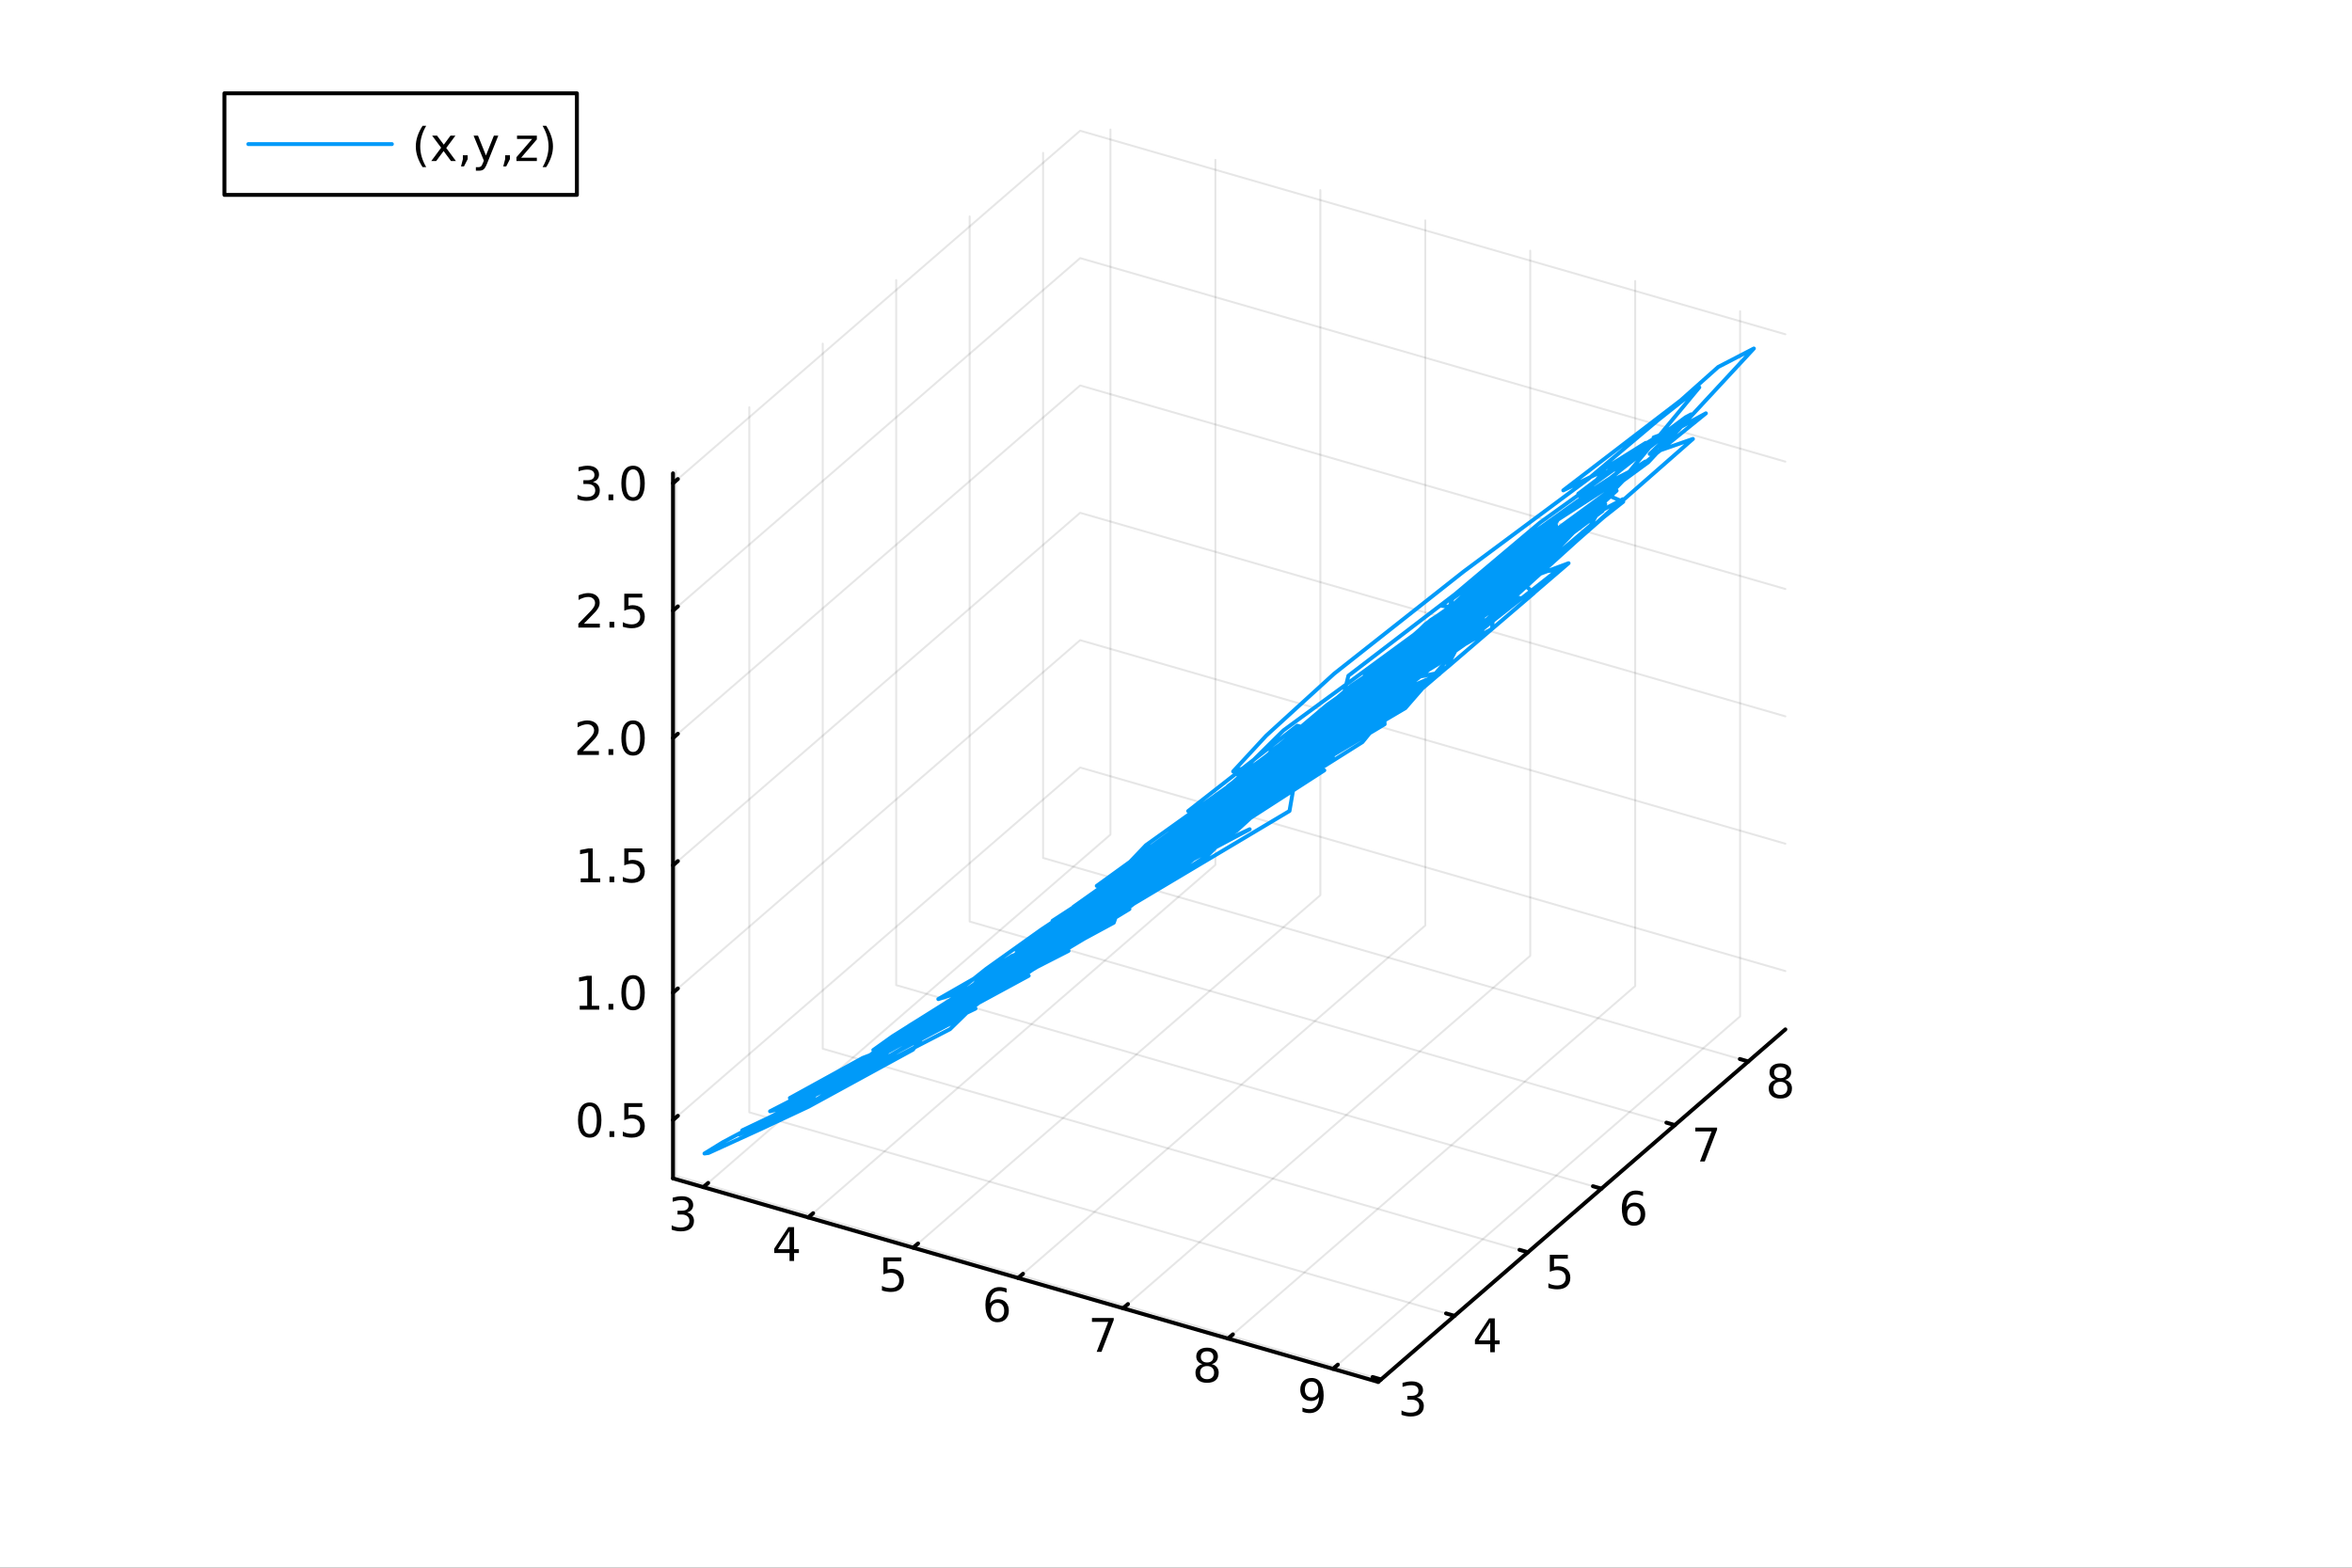 <?xml version="1.0" encoding="utf-8"?>
<svg xmlns="http://www.w3.org/2000/svg" xmlns:xlink="http://www.w3.org/1999/xlink" width="600" height="400" viewBox="0 0 2400 1600">
<rect x="0" y="0" width="2400" height="1600" fill="#333333" stroke="none"/>
<defs>
  <clipPath id="clip040">
    <rect x="0" y="0" width="2400" height="1600"/>
  </clipPath>
</defs>
<path clip-path="url(#clip040)" d="M0 1600 L2400 1600 L2400 0 L0 0  Z" fill="#ffffff" fill-rule="evenodd" fill-opacity="1"/>
<defs>
  <clipPath id="clip041">
    <rect x="480" y="0" width="1681" height="1600"/>
  </clipPath>
</defs>
<defs>
  <clipPath id="clip042">
    <rect x="155" y="47" width="2198" height="1440"/>
  </clipPath>
</defs>
<path clip-path="url(#clip042)" d="M-899.578 2412.4 L-899.578 2152.78 L-775.925 2022.98 L-561.751 2097.92 L-561.751 2357.54 L-685.404 2487.35 L-899.578 2412.4  Z" fill="#ffffff" fill-rule="evenodd" fill-opacity="1"/>
<polyline clip-path="url(#clip042)" style="stroke:#000000; stroke-linecap:round; stroke-linejoin:round; stroke-width:2; stroke-opacity:0.1; fill:none" points="717.648,1211.61 1133.11,851.807 1133.11,132.205 "/>
<polyline clip-path="url(#clip042)" style="stroke:#000000; stroke-linecap:round; stroke-linejoin:round; stroke-width:2; stroke-opacity:0.1; fill:none" points="824.735,1242.52 1240.2,882.72 1240.2,163.118 "/>
<polyline clip-path="url(#clip042)" style="stroke:#000000; stroke-linecap:round; stroke-linejoin:round; stroke-width:2; stroke-opacity:0.1; fill:none" points="931.822,1273.43 1347.28,913.633 1347.28,194.031 "/>
<polyline clip-path="url(#clip042)" style="stroke:#000000; stroke-linecap:round; stroke-linejoin:round; stroke-width:2; stroke-opacity:0.1; fill:none" points="1038.91,1304.35 1454.37,944.546 1454.37,224.945 "/>
<polyline clip-path="url(#clip042)" style="stroke:#000000; stroke-linecap:round; stroke-linejoin:round; stroke-width:2; stroke-opacity:0.1; fill:none" points="1146,1335.26 1561.46,975.46 1561.46,255.858 "/>
<polyline clip-path="url(#clip042)" style="stroke:#000000; stroke-linecap:round; stroke-linejoin:round; stroke-width:2; stroke-opacity:0.1; fill:none" points="1253.08,1366.17 1668.54,1006.37 1668.54,286.771 "/>
<polyline clip-path="url(#clip042)" style="stroke:#000000; stroke-linecap:round; stroke-linejoin:round; stroke-width:2; stroke-opacity:0.1; fill:none" points="1360.17,1397.09 1775.63,1037.29 1775.63,317.685 "/>
<polyline clip-path="url(#clip042)" style="stroke:#000000; stroke-linecap:round; stroke-linejoin:round; stroke-width:2; stroke-opacity:0.1; fill:none" points="1409.26,1407.88 689.656,1200.15 689.656,480.544 "/>
<polyline clip-path="url(#clip042)" style="stroke:#000000; stroke-linecap:round; stroke-linejoin:round; stroke-width:2; stroke-opacity:0.1; fill:none" points="1484.2,1342.97 764.602,1135.24 764.602,415.639 "/>
<polyline clip-path="url(#clip042)" style="stroke:#000000; stroke-linecap:round; stroke-linejoin:round; stroke-width:2; stroke-opacity:0.1; fill:none" points="1559.15,1278.07 839.548,1070.34 839.548,350.735 "/>
<polyline clip-path="url(#clip042)" style="stroke:#000000; stroke-linecap:round; stroke-linejoin:round; stroke-width:2; stroke-opacity:0.1; fill:none" points="1634.1,1213.16 914.493,1005.43 914.493,285.83 "/>
<polyline clip-path="url(#clip042)" style="stroke:#000000; stroke-linecap:round; stroke-linejoin:round; stroke-width:2; stroke-opacity:0.1; fill:none" points="1709.04,1148.26 989.439,940.527 989.439,220.925 "/>
<polyline clip-path="url(#clip042)" style="stroke:#000000; stroke-linecap:round; stroke-linejoin:round; stroke-width:2; stroke-opacity:0.1; fill:none" points="1783.99,1083.35 1064.38,875.622 1064.38,156.02 "/>
<polyline clip-path="url(#clip042)" style="stroke:#000000; stroke-linecap:round; stroke-linejoin:round; stroke-width:2; stroke-opacity:0.1; fill:none" points="686.728,1143.14 1102.19,783.335 1821.79,991.067 "/>
<polyline clip-path="url(#clip042)" style="stroke:#000000; stroke-linecap:round; stroke-linejoin:round; stroke-width:2; stroke-opacity:0.1; fill:none" points="686.728,1013.16 1102.19,653.357 1821.79,861.088 "/>
<polyline clip-path="url(#clip042)" style="stroke:#000000; stroke-linecap:round; stroke-linejoin:round; stroke-width:2; stroke-opacity:0.1; fill:none" points="686.728,883.179 1102.19,523.378 1821.79,731.109 "/>
<polyline clip-path="url(#clip042)" style="stroke:#000000; stroke-linecap:round; stroke-linejoin:round; stroke-width:2; stroke-opacity:0.1; fill:none" points="686.728,753.2 1102.19,393.399 1821.79,601.131 "/>
<polyline clip-path="url(#clip042)" style="stroke:#000000; stroke-linecap:round; stroke-linejoin:round; stroke-width:2; stroke-opacity:0.1; fill:none" points="686.728,623.222 1102.19,263.421 1821.79,471.152 "/>
<polyline clip-path="url(#clip042)" style="stroke:#000000; stroke-linecap:round; stroke-linejoin:round; stroke-width:2; stroke-opacity:0.1; fill:none" points="686.728,493.243 1102.19,133.442 1821.79,341.173 "/>
<polyline clip-path="url(#clip040)" style="stroke:#000000; stroke-linecap:round; stroke-linejoin:round; stroke-width:4; stroke-opacity:1; fill:none" points="686.728,1202.68 1406.33,1410.41 "/>
<polyline clip-path="url(#clip040)" style="stroke:#000000; stroke-linecap:round; stroke-linejoin:round; stroke-width:4; stroke-opacity:1; fill:none" points="717.648,1211.61 722.633,1207.29 "/>
<polyline clip-path="url(#clip040)" style="stroke:#000000; stroke-linecap:round; stroke-linejoin:round; stroke-width:4; stroke-opacity:1; fill:none" points="824.735,1242.52 829.72,1238.2 "/>
<polyline clip-path="url(#clip040)" style="stroke:#000000; stroke-linecap:round; stroke-linejoin:round; stroke-width:4; stroke-opacity:1; fill:none" points="931.822,1273.43 936.807,1269.12 "/>
<polyline clip-path="url(#clip040)" style="stroke:#000000; stroke-linecap:round; stroke-linejoin:round; stroke-width:4; stroke-opacity:1; fill:none" points="1038.91,1304.35 1043.89,1300.03 "/>
<polyline clip-path="url(#clip040)" style="stroke:#000000; stroke-linecap:round; stroke-linejoin:round; stroke-width:4; stroke-opacity:1; fill:none" points="1146,1335.26 1150.98,1330.94 "/>
<polyline clip-path="url(#clip040)" style="stroke:#000000; stroke-linecap:round; stroke-linejoin:round; stroke-width:4; stroke-opacity:1; fill:none" points="1253.08,1366.17 1258.07,1361.86 "/>
<polyline clip-path="url(#clip040)" style="stroke:#000000; stroke-linecap:round; stroke-linejoin:round; stroke-width:4; stroke-opacity:1; fill:none" points="1360.17,1397.09 1365.15,1392.77 "/>
<path clip-path="url(#clip040)" d="M701.006 1237.44 Q704.362 1238.15 706.237 1240.42 Q708.136 1242.69 708.136 1246.03 Q708.136 1251.14 704.617 1253.94 Q701.099 1256.74 694.617 1256.74 Q692.441 1256.74 690.126 1256.3 Q687.835 1255.89 685.381 1255.03 L685.381 1250.52 Q687.325 1251.65 689.64 1252.23 Q691.955 1252.81 694.478 1252.81 Q698.876 1252.81 701.168 1251.07 Q703.483 1249.34 703.483 1246.03 Q703.483 1242.97 701.33 1241.26 Q699.2 1239.52 695.381 1239.52 L691.353 1239.52 L691.353 1235.68 L695.566 1235.68 Q699.015 1235.68 700.844 1234.31 Q702.673 1232.92 702.673 1230.33 Q702.673 1227.67 700.774 1226.26 Q698.899 1224.82 695.381 1224.82 Q693.46 1224.82 691.261 1225.24 Q689.062 1225.65 686.423 1226.53 L686.423 1222.37 Q689.085 1221.63 691.4 1221.26 Q693.737 1220.89 695.798 1220.89 Q701.122 1220.89 704.224 1223.32 Q707.325 1225.72 707.325 1229.84 Q707.325 1232.71 705.682 1234.71 Q704.038 1236.67 701.006 1237.44 Z" fill="#000000" fill-rule="nonzero" fill-opacity="1" /><path clip-path="url(#clip040)" d="M805.639 1256.5 L793.834 1274.95 L805.639 1274.95 L805.639 1256.5 M804.412 1252.42 L810.292 1252.42 L810.292 1274.95 L815.222 1274.95 L815.222 1278.84 L810.292 1278.84 L810.292 1286.98 L805.639 1286.98 L805.639 1278.84 L790.037 1278.84 L790.037 1274.32 L804.412 1252.42 Z" fill="#000000" fill-rule="nonzero" fill-opacity="1" /><path clip-path="url(#clip040)" d="M901.406 1283.34 L919.763 1283.34 L919.763 1287.27 L905.689 1287.27 L905.689 1295.75 Q906.707 1295.4 907.726 1295.24 Q908.744 1295.05 909.763 1295.05 Q915.55 1295.05 918.93 1298.22 Q922.309 1301.39 922.309 1306.81 Q922.309 1312.39 918.837 1315.49 Q915.365 1318.57 909.045 1318.57 Q906.869 1318.57 904.601 1318.2 Q902.356 1317.83 899.948 1317.09 L899.948 1312.39 Q902.031 1313.52 904.254 1314.08 Q906.476 1314.63 908.953 1314.63 Q912.957 1314.63 915.295 1312.53 Q917.633 1310.42 917.633 1306.81 Q917.633 1303.2 915.295 1301.09 Q912.957 1298.99 908.953 1298.99 Q907.078 1298.99 905.203 1299.4 Q903.351 1299.82 901.406 1300.7 L901.406 1283.34 Z" fill="#000000" fill-rule="nonzero" fill-opacity="1" /><path clip-path="url(#clip040)" d="M1017.87 1329.67 Q1014.72 1329.67 1012.87 1331.82 Q1011.04 1333.97 1011.04 1337.72 Q1011.04 1341.45 1012.87 1343.63 Q1014.72 1345.78 1017.87 1345.78 Q1021.02 1345.78 1022.85 1343.63 Q1024.7 1341.45 1024.7 1337.72 Q1024.7 1333.97 1022.85 1331.82 Q1021.02 1329.67 1017.87 1329.67 M1027.15 1315.02 L1027.15 1319.27 Q1025.39 1318.44 1023.59 1318 Q1021.8 1317.56 1020.04 1317.56 Q1015.41 1317.56 1012.96 1320.69 Q1010.53 1323.81 1010.18 1330.13 Q1011.55 1328.12 1013.61 1327.05 Q1015.67 1325.96 1018.15 1325.96 Q1023.35 1325.96 1026.36 1329.14 Q1029.4 1332.28 1029.4 1337.72 Q1029.4 1343.05 1026.25 1346.26 Q1023.1 1349.48 1017.87 1349.48 Q1011.87 1349.48 1008.7 1344.9 Q1005.53 1340.29 1005.53 1331.57 Q1005.53 1323.37 1009.42 1318.51 Q1013.31 1313.63 1019.86 1313.63 Q1021.62 1313.63 1023.4 1313.97 Q1025.21 1314.32 1027.15 1315.02 Z" fill="#000000" fill-rule="nonzero" fill-opacity="1" /><path clip-path="url(#clip040)" d="M1114.26 1345.16 L1136.48 1345.16 L1136.48 1347.16 L1123.94 1379.72 L1119.05 1379.72 L1130.86 1349.1 L1114.26 1349.1 L1114.26 1345.16 Z" fill="#000000" fill-rule="nonzero" fill-opacity="1" /><path clip-path="url(#clip040)" d="M1231.72 1394.23 Q1228.38 1394.23 1226.46 1396.01 Q1224.57 1397.79 1224.57 1400.92 Q1224.57 1404.04 1226.46 1405.82 Q1228.38 1407.61 1231.72 1407.61 Q1235.05 1407.61 1236.97 1405.82 Q1238.89 1404.02 1238.89 1400.92 Q1238.89 1397.79 1236.97 1396.01 Q1235.07 1394.23 1231.72 1394.23 M1227.04 1392.24 Q1224.03 1391.49 1222.34 1389.43 Q1220.68 1387.37 1220.68 1384.41 Q1220.68 1380.27 1223.62 1377.86 Q1226.58 1375.45 1231.72 1375.45 Q1236.88 1375.45 1239.82 1377.86 Q1242.76 1380.27 1242.76 1384.41 Q1242.76 1387.37 1241.07 1389.43 Q1239.4 1391.49 1236.42 1392.24 Q1239.8 1393.02 1241.67 1395.31 Q1243.57 1397.61 1243.57 1400.92 Q1243.57 1405.94 1240.49 1408.62 Q1237.44 1411.31 1231.72 1411.31 Q1226 1411.31 1222.92 1408.62 Q1219.87 1405.94 1219.87 1400.92 Q1219.87 1397.61 1221.76 1395.31 Q1223.66 1393.02 1227.04 1392.24 M1225.33 1384.85 Q1225.33 1387.54 1227 1389.04 Q1228.69 1390.55 1231.72 1390.55 Q1234.73 1390.55 1236.42 1389.04 Q1238.13 1387.54 1238.13 1384.85 Q1238.13 1382.17 1236.42 1380.66 Q1234.73 1379.16 1231.72 1379.16 Q1228.69 1379.16 1227 1380.66 Q1225.33 1382.17 1225.33 1384.85 Z" fill="#000000" fill-rule="nonzero" fill-opacity="1" /><path clip-path="url(#clip040)" d="M1329.04 1440.83 L1329.04 1436.57 Q1330.8 1437.41 1332.6 1437.85 Q1334.41 1438.29 1336.14 1438.29 Q1340.77 1438.29 1343.2 1435.19 Q1345.66 1432.06 1346 1425.72 Q1344.66 1427.71 1342.6 1428.77 Q1340.54 1429.84 1338.04 1429.84 Q1332.86 1429.84 1329.82 1426.71 Q1326.81 1423.57 1326.81 1418.13 Q1326.81 1412.8 1329.96 1409.58 Q1333.11 1406.37 1338.34 1406.37 Q1344.34 1406.37 1347.49 1410.97 Q1350.66 1415.56 1350.66 1424.31 Q1350.66 1432.48 1346.77 1437.36 Q1342.9 1442.22 1336.35 1442.22 Q1334.59 1442.22 1332.79 1441.88 Q1330.98 1441.53 1329.04 1440.83 M1338.34 1426.18 Q1341.49 1426.18 1343.32 1424.03 Q1345.17 1421.88 1345.17 1418.13 Q1345.17 1414.4 1343.32 1412.25 Q1341.49 1410.07 1338.34 1410.07 Q1335.19 1410.07 1333.34 1412.25 Q1331.51 1414.4 1331.51 1418.13 Q1331.51 1421.88 1333.34 1424.03 Q1335.19 1426.18 1338.34 1426.18 Z" fill="#000000" fill-rule="nonzero" fill-opacity="1" /><polyline clip-path="url(#clip040)" style="stroke:#000000; stroke-linecap:round; stroke-linejoin:round; stroke-width:4; stroke-opacity:1; fill:none" points="1406.33,1410.41 1821.79,1050.61 "/>
<polyline clip-path="url(#clip040)" style="stroke:#000000; stroke-linecap:round; stroke-linejoin:round; stroke-width:4; stroke-opacity:1; fill:none" points="1409.26,1407.88 1400.62,1405.38 "/>
<polyline clip-path="url(#clip040)" style="stroke:#000000; stroke-linecap:round; stroke-linejoin:round; stroke-width:4; stroke-opacity:1; fill:none" points="1484.2,1342.97 1475.57,1340.48 "/>
<polyline clip-path="url(#clip040)" style="stroke:#000000; stroke-linecap:round; stroke-linejoin:round; stroke-width:4; stroke-opacity:1; fill:none" points="1559.15,1278.07 1550.51,1275.57 "/>
<polyline clip-path="url(#clip040)" style="stroke:#000000; stroke-linecap:round; stroke-linejoin:round; stroke-width:4; stroke-opacity:1; fill:none" points="1634.1,1213.16 1625.46,1210.67 "/>
<polyline clip-path="url(#clip040)" style="stroke:#000000; stroke-linecap:round; stroke-linejoin:round; stroke-width:4; stroke-opacity:1; fill:none" points="1709.04,1148.26 1700.41,1145.77 "/>
<polyline clip-path="url(#clip040)" style="stroke:#000000; stroke-linecap:round; stroke-linejoin:round; stroke-width:4; stroke-opacity:1; fill:none" points="1783.99,1083.35 1775.35,1080.86 "/>
<path clip-path="url(#clip040)" d="M1445.74 1426.39 Q1449.09 1427.1 1450.97 1429.37 Q1452.87 1431.64 1452.87 1434.98 Q1452.87 1440.09 1449.35 1442.89 Q1445.83 1445.69 1439.35 1445.69 Q1437.17 1445.69 1434.86 1445.25 Q1432.57 1444.84 1430.11 1443.98 L1430.11 1439.47 Q1432.06 1440.6 1434.37 1441.18 Q1436.69 1441.76 1439.21 1441.76 Q1443.61 1441.76 1445.9 1440.02 Q1448.21 1438.29 1448.21 1434.98 Q1448.21 1431.92 1446.06 1430.21 Q1443.93 1428.47 1440.11 1428.47 L1436.08 1428.47 L1436.08 1424.63 L1440.3 1424.63 Q1443.75 1424.63 1445.57 1423.26 Q1447.4 1421.87 1447.4 1419.28 Q1447.4 1416.62 1445.5 1415.21 Q1443.63 1413.77 1440.11 1413.77 Q1438.19 1413.77 1435.99 1414.19 Q1433.79 1414.6 1431.15 1415.48 L1431.15 1411.32 Q1433.82 1410.58 1436.13 1410.21 Q1438.47 1409.84 1440.53 1409.84 Q1445.85 1409.84 1448.95 1412.27 Q1452.06 1414.67 1452.06 1418.79 Q1452.06 1421.67 1450.41 1423.66 Q1448.77 1425.62 1445.74 1426.39 Z" fill="#000000" fill-rule="nonzero" fill-opacity="1" /><path clip-path="url(#clip040)" d="M1520.66 1349.63 L1508.85 1368.08 L1520.66 1368.08 L1520.66 1349.63 M1519.43 1345.56 L1525.31 1345.56 L1525.31 1368.08 L1530.24 1368.08 L1530.24 1371.97 L1525.31 1371.97 L1525.31 1380.12 L1520.66 1380.12 L1520.66 1371.97 L1505.06 1371.97 L1505.06 1367.45 L1519.43 1345.56 Z" fill="#000000" fill-rule="nonzero" fill-opacity="1" /><path clip-path="url(#clip040)" d="M1581.46 1280.65 L1599.82 1280.65 L1599.82 1284.59 L1585.74 1284.59 L1585.74 1293.06 Q1586.76 1292.71 1587.78 1292.55 Q1588.8 1292.36 1589.82 1292.36 Q1595.6 1292.36 1598.98 1295.54 Q1602.36 1298.71 1602.36 1304.12 Q1602.36 1309.7 1598.89 1312.8 Q1595.42 1315.88 1589.1 1315.88 Q1586.92 1315.88 1584.66 1315.51 Q1582.41 1315.14 1580 1314.4 L1580 1309.7 Q1582.09 1310.84 1584.31 1311.39 Q1586.53 1311.95 1589.01 1311.95 Q1593.01 1311.95 1595.35 1309.84 Q1597.69 1307.73 1597.69 1304.12 Q1597.69 1300.51 1595.35 1298.41 Q1593.01 1296.3 1589.01 1296.3 Q1587.13 1296.3 1585.26 1296.72 Q1583.41 1297.13 1581.46 1298.01 L1581.46 1280.65 Z" fill="#000000" fill-rule="nonzero" fill-opacity="1" /><path clip-path="url(#clip040)" d="M1667.29 1231.16 Q1664.14 1231.16 1662.29 1233.32 Q1660.46 1235.47 1660.46 1239.22 Q1660.46 1242.95 1662.29 1245.12 Q1664.14 1247.27 1667.29 1247.27 Q1670.43 1247.27 1672.26 1245.12 Q1674.11 1242.95 1674.11 1239.22 Q1674.11 1235.47 1672.26 1233.32 Q1670.43 1231.16 1667.29 1231.16 M1676.57 1216.51 L1676.57 1220.77 Q1674.81 1219.94 1673 1219.5 Q1671.22 1219.06 1669.46 1219.06 Q1664.83 1219.06 1662.38 1222.18 Q1659.95 1225.31 1659.6 1231.63 Q1660.97 1229.61 1663.03 1228.55 Q1665.09 1227.46 1667.56 1227.46 Q1672.77 1227.46 1675.78 1230.63 Q1678.81 1233.78 1678.81 1239.22 Q1678.81 1244.54 1675.67 1247.76 Q1672.52 1250.98 1667.29 1250.98 Q1661.29 1250.98 1658.12 1246.39 Q1654.95 1241.79 1654.95 1233.06 Q1654.95 1224.87 1658.84 1220.01 Q1662.73 1215.12 1669.28 1215.12 Q1671.04 1215.12 1672.82 1215.47 Q1674.62 1215.82 1676.57 1216.51 Z" fill="#000000" fill-rule="nonzero" fill-opacity="1" /><path clip-path="url(#clip040)" d="M1729.89 1150.84 L1752.12 1150.84 L1752.12 1152.83 L1739.57 1185.4 L1734.69 1185.4 L1746.49 1154.78 L1729.89 1154.78 L1729.89 1150.84 Z" fill="#000000" fill-rule="nonzero" fill-opacity="1" /><path clip-path="url(#clip040)" d="M1816.69 1104.09 Q1813.36 1104.09 1811.44 1105.87 Q1809.54 1107.65 1809.54 1110.78 Q1809.54 1113.9 1811.44 1115.68 Q1813.36 1117.46 1816.69 1117.46 Q1820.02 1117.46 1821.95 1115.68 Q1823.87 1113.88 1823.87 1110.78 Q1823.87 1107.65 1821.95 1105.87 Q1820.05 1104.09 1816.69 1104.09 M1812.02 1102.09 Q1809.01 1101.35 1807.32 1099.29 Q1805.65 1097.23 1805.65 1094.27 Q1805.65 1090.13 1808.59 1087.72 Q1811.55 1085.31 1816.69 1085.31 Q1821.85 1085.31 1824.79 1087.72 Q1827.73 1090.13 1827.73 1094.27 Q1827.73 1097.23 1826.04 1099.29 Q1824.38 1101.35 1821.39 1102.09 Q1824.77 1102.88 1826.64 1105.17 Q1828.54 1107.47 1828.54 1110.78 Q1828.54 1115.8 1825.46 1118.48 Q1822.41 1121.17 1816.69 1121.17 Q1810.97 1121.17 1807.9 1118.48 Q1804.84 1115.8 1804.84 1110.78 Q1804.84 1107.47 1806.74 1105.17 Q1808.64 1102.88 1812.02 1102.09 M1810.3 1094.71 Q1810.3 1097.4 1811.97 1098.9 Q1813.66 1100.4 1816.69 1100.4 Q1819.7 1100.4 1821.39 1098.9 Q1823.1 1097.4 1823.1 1094.71 Q1823.1 1092.03 1821.39 1090.52 Q1819.7 1089.02 1816.69 1089.02 Q1813.66 1089.02 1811.97 1090.52 Q1810.3 1092.03 1810.3 1094.71 Z" fill="#000000" fill-rule="nonzero" fill-opacity="1" /><polyline clip-path="url(#clip040)" style="stroke:#000000; stroke-linecap:round; stroke-linejoin:round; stroke-width:4; stroke-opacity:1; fill:none" points="686.728,1202.68 686.728,483.08 "/>
<polyline clip-path="url(#clip040)" style="stroke:#000000; stroke-linecap:round; stroke-linejoin:round; stroke-width:4; stroke-opacity:1; fill:none" points="686.728,1143.14 691.714,1138.82 "/>
<polyline clip-path="url(#clip040)" style="stroke:#000000; stroke-linecap:round; stroke-linejoin:round; stroke-width:4; stroke-opacity:1; fill:none" points="686.728,1013.16 691.714,1008.84 "/>
<polyline clip-path="url(#clip040)" style="stroke:#000000; stroke-linecap:round; stroke-linejoin:round; stroke-width:4; stroke-opacity:1; fill:none" points="686.728,883.179 691.714,878.861 "/>
<polyline clip-path="url(#clip040)" style="stroke:#000000; stroke-linecap:round; stroke-linejoin:round; stroke-width:4; stroke-opacity:1; fill:none" points="686.728,753.2 691.714,748.883 "/>
<polyline clip-path="url(#clip040)" style="stroke:#000000; stroke-linecap:round; stroke-linejoin:round; stroke-width:4; stroke-opacity:1; fill:none" points="686.728,623.222 691.714,618.904 "/>
<polyline clip-path="url(#clip040)" style="stroke:#000000; stroke-linecap:round; stroke-linejoin:round; stroke-width:4; stroke-opacity:1; fill:none" points="686.728,493.243 691.714,488.925 "/>
<path clip-path="url(#clip040)" d="M601.748 1128.94 Q598.137 1128.94 596.308 1132.5 Q594.503 1136.04 594.503 1143.17 Q594.503 1150.28 596.308 1153.84 Q598.137 1157.38 601.748 1157.38 Q605.382 1157.38 607.188 1153.84 Q609.017 1150.28 609.017 1143.17 Q609.017 1136.04 607.188 1132.5 Q605.382 1128.94 601.748 1128.94 M601.748 1125.23 Q607.558 1125.23 610.614 1129.84 Q613.692 1134.42 613.692 1143.17 Q613.692 1151.9 610.614 1156.5 Q607.558 1161.09 601.748 1161.09 Q595.938 1161.09 592.859 1156.5 Q589.804 1151.9 589.804 1143.17 Q589.804 1134.42 592.859 1129.84 Q595.938 1125.23 601.748 1125.23 Z" fill="#000000" fill-rule="nonzero" fill-opacity="1" /><path clip-path="url(#clip040)" d="M621.91 1154.54 L626.794 1154.54 L626.794 1160.42 L621.91 1160.42 L621.91 1154.54 Z" fill="#000000" fill-rule="nonzero" fill-opacity="1" /><path clip-path="url(#clip040)" d="M637.026 1125.86 L655.382 1125.86 L655.382 1129.79 L641.308 1129.79 L641.308 1138.26 Q642.327 1137.92 643.345 1137.75 Q644.364 1137.57 645.382 1137.57 Q651.169 1137.57 654.549 1140.74 Q657.928 1143.91 657.928 1149.33 Q657.928 1154.91 654.456 1158.01 Q650.984 1161.09 644.664 1161.09 Q642.489 1161.09 640.22 1160.72 Q637.975 1160.35 635.567 1159.61 L635.567 1154.91 Q637.651 1156.04 639.873 1156.6 Q642.095 1157.15 644.572 1157.15 Q648.576 1157.15 650.914 1155.05 Q653.252 1152.94 653.252 1149.33 Q653.252 1145.72 650.914 1143.61 Q648.576 1141.5 644.572 1141.5 Q642.697 1141.5 640.822 1141.92 Q638.97 1142.34 637.026 1143.22 L637.026 1125.86 Z" fill="#000000" fill-rule="nonzero" fill-opacity="1" /><path clip-path="url(#clip040)" d="M591.563 1026.5 L599.202 1026.5 L599.202 1000.14 L590.892 1001.8 L590.892 997.544 L599.155 995.878 L603.831 995.878 L603.831 1026.5 L611.47 1026.5 L611.47 1030.44 L591.563 1030.44 L591.563 1026.5 Z" fill="#000000" fill-rule="nonzero" fill-opacity="1" /><path clip-path="url(#clip040)" d="M620.915 1024.56 L625.799 1024.56 L625.799 1030.44 L620.915 1030.44 L620.915 1024.56 Z" fill="#000000" fill-rule="nonzero" fill-opacity="1" /><path clip-path="url(#clip040)" d="M645.984 998.956 Q642.373 998.956 640.544 1002.52 Q638.739 1006.06 638.739 1013.19 Q638.739 1020.3 640.544 1023.86 Q642.373 1027.41 645.984 1027.41 Q649.618 1027.41 651.424 1023.86 Q653.252 1020.3 653.252 1013.19 Q653.252 1006.06 651.424 1002.52 Q649.618 998.956 645.984 998.956 M645.984 995.253 Q651.794 995.253 654.85 999.859 Q657.928 1004.44 657.928 1013.19 Q657.928 1021.92 654.85 1026.53 Q651.794 1031.11 645.984 1031.11 Q640.174 1031.11 637.095 1026.53 Q634.04 1021.92 634.04 1013.19 Q634.04 1004.44 637.095 999.859 Q640.174 995.253 645.984 995.253 Z" fill="#000000" fill-rule="nonzero" fill-opacity="1" /><path clip-path="url(#clip040)" d="M592.558 896.524 L600.197 896.524 L600.197 870.158 L591.887 871.825 L591.887 867.566 L600.151 865.899 L604.827 865.899 L604.827 896.524 L612.466 896.524 L612.466 900.459 L592.558 900.459 L592.558 896.524 Z" fill="#000000" fill-rule="nonzero" fill-opacity="1" /><path clip-path="url(#clip040)" d="M621.91 894.579 L626.794 894.579 L626.794 900.459 L621.91 900.459 L621.91 894.579 Z" fill="#000000" fill-rule="nonzero" fill-opacity="1" /><path clip-path="url(#clip040)" d="M637.026 865.899 L655.382 865.899 L655.382 869.834 L641.308 869.834 L641.308 878.306 Q642.327 877.959 643.345 877.797 Q644.364 877.612 645.382 877.612 Q651.169 877.612 654.549 880.783 Q657.928 883.954 657.928 889.371 Q657.928 894.95 654.456 898.052 Q650.984 901.13 644.664 901.13 Q642.489 901.13 640.22 900.76 Q637.975 900.39 635.567 899.649 L635.567 894.95 Q637.651 896.084 639.873 896.64 Q642.095 897.195 644.572 897.195 Q648.576 897.195 650.914 895.089 Q653.252 892.982 653.252 889.371 Q653.252 885.76 650.914 883.654 Q648.576 881.547 644.572 881.547 Q642.697 881.547 640.822 881.964 Q638.97 882.38 637.026 883.26 L637.026 865.899 Z" fill="#000000" fill-rule="nonzero" fill-opacity="1" /><path clip-path="url(#clip040)" d="M594.78 766.545 L611.1 766.545 L611.1 770.48 L589.156 770.48 L589.156 766.545 Q591.818 763.791 596.401 759.161 Q601.007 754.508 602.188 753.166 Q604.433 750.643 605.313 748.906 Q606.216 747.147 606.216 745.457 Q606.216 742.703 604.271 740.967 Q602.35 739.231 599.248 739.231 Q597.049 739.231 594.595 739.994 Q592.165 740.758 589.387 742.309 L589.387 737.587 Q592.211 736.453 594.665 735.874 Q597.118 735.295 599.155 735.295 Q604.526 735.295 607.72 737.981 Q610.915 740.666 610.915 745.156 Q610.915 747.286 610.104 749.207 Q609.317 751.105 607.211 753.698 Q606.632 754.369 603.53 757.587 Q600.429 760.781 594.78 766.545 Z" fill="#000000" fill-rule="nonzero" fill-opacity="1" /><path clip-path="url(#clip040)" d="M620.915 764.601 L625.799 764.601 L625.799 770.48 L620.915 770.48 L620.915 764.601 Z" fill="#000000" fill-rule="nonzero" fill-opacity="1" /><path clip-path="url(#clip040)" d="M645.984 738.999 Q642.373 738.999 640.544 742.564 Q638.739 746.105 638.739 753.235 Q638.739 760.342 640.544 763.906 Q642.373 767.448 645.984 767.448 Q649.618 767.448 651.424 763.906 Q653.252 760.342 653.252 753.235 Q653.252 746.105 651.424 742.564 Q649.618 738.999 645.984 738.999 M645.984 735.295 Q651.794 735.295 654.85 739.902 Q657.928 744.485 657.928 753.235 Q657.928 761.962 654.85 766.568 Q651.794 771.152 645.984 771.152 Q640.174 771.152 637.095 766.568 Q634.04 761.962 634.04 753.235 Q634.04 744.485 637.095 739.902 Q640.174 735.295 645.984 735.295 Z" fill="#000000" fill-rule="nonzero" fill-opacity="1" /><path clip-path="url(#clip040)" d="M595.776 636.567 L612.095 636.567 L612.095 640.502 L590.151 640.502 L590.151 636.567 Q592.813 633.812 597.396 629.182 Q602.003 624.53 603.183 623.187 Q605.429 620.664 606.308 618.928 Q607.211 617.169 607.211 615.479 Q607.211 612.724 605.267 610.988 Q603.345 609.252 600.243 609.252 Q598.044 609.252 595.591 610.016 Q593.16 610.78 590.382 612.331 L590.382 607.608 Q593.206 606.474 595.66 605.895 Q598.114 605.317 600.151 605.317 Q605.521 605.317 608.716 608.002 Q611.91 610.687 611.91 615.178 Q611.91 617.307 611.1 619.229 Q610.313 621.127 608.206 623.719 Q607.628 624.391 604.526 627.608 Q601.424 630.803 595.776 636.567 Z" fill="#000000" fill-rule="nonzero" fill-opacity="1" /><path clip-path="url(#clip040)" d="M621.91 634.622 L626.794 634.622 L626.794 640.502 L621.91 640.502 L621.91 634.622 Z" fill="#000000" fill-rule="nonzero" fill-opacity="1" /><path clip-path="url(#clip040)" d="M637.026 605.942 L655.382 605.942 L655.382 609.877 L641.308 609.877 L641.308 618.349 Q642.327 618.002 643.345 617.84 Q644.364 617.655 645.382 617.655 Q651.169 617.655 654.549 620.826 Q657.928 623.997 657.928 629.414 Q657.928 634.992 654.456 638.094 Q650.984 641.173 644.664 641.173 Q642.489 641.173 640.22 640.803 Q637.975 640.432 635.567 639.692 L635.567 634.992 Q637.651 636.127 639.873 636.682 Q642.095 637.238 644.572 637.238 Q648.576 637.238 650.914 635.131 Q653.252 633.025 653.252 629.414 Q653.252 625.803 650.914 623.696 Q648.576 621.59 644.572 621.59 Q642.697 621.59 640.822 622.006 Q638.97 622.423 637.026 623.303 L637.026 605.942 Z" fill="#000000" fill-rule="nonzero" fill-opacity="1" /><path clip-path="url(#clip040)" d="M604.919 491.889 Q608.276 492.606 610.151 494.875 Q612.049 497.143 612.049 500.477 Q612.049 505.593 608.53 508.393 Q605.012 511.194 598.53 511.194 Q596.355 511.194 594.04 510.755 Q591.748 510.338 589.294 509.481 L589.294 504.968 Q591.239 506.102 593.554 506.68 Q595.868 507.259 598.392 507.259 Q602.79 507.259 605.081 505.523 Q607.396 503.787 607.396 500.477 Q607.396 497.421 605.243 495.708 Q603.114 493.972 599.294 493.972 L595.267 493.972 L595.267 490.13 L599.48 490.13 Q602.929 490.13 604.757 488.764 Q606.586 487.375 606.586 484.782 Q606.586 482.12 604.688 480.708 Q602.813 479.273 599.294 479.273 Q597.373 479.273 595.174 479.69 Q592.975 480.107 590.336 480.986 L590.336 476.82 Q592.998 476.079 595.313 475.708 Q597.651 475.338 599.711 475.338 Q605.035 475.338 608.137 477.769 Q611.239 480.176 611.239 484.296 Q611.239 487.167 609.595 489.157 Q607.952 491.125 604.919 491.889 Z" fill="#000000" fill-rule="nonzero" fill-opacity="1" /><path clip-path="url(#clip040)" d="M620.915 504.643 L625.799 504.643 L625.799 510.523 L620.915 510.523 L620.915 504.643 Z" fill="#000000" fill-rule="nonzero" fill-opacity="1" /><path clip-path="url(#clip040)" d="M645.984 479.042 Q642.373 479.042 640.544 482.607 Q638.739 486.148 638.739 493.278 Q638.739 500.384 640.544 503.949 Q642.373 507.491 645.984 507.491 Q649.618 507.491 651.424 503.949 Q653.252 500.384 653.252 493.278 Q653.252 486.148 651.424 482.607 Q649.618 479.042 645.984 479.042 M645.984 475.338 Q651.794 475.338 654.85 479.945 Q657.928 484.528 657.928 493.278 Q657.928 502.005 654.85 506.611 Q651.794 511.194 645.984 511.194 Q640.174 511.194 637.095 506.611 Q634.04 502.005 634.04 493.278 Q634.04 484.528 637.095 479.945 Q640.174 475.338 645.984 475.338 Z" fill="#000000" fill-rule="nonzero" fill-opacity="1" /><polyline clip-path="url(#clip042)" style="stroke:#009af9; stroke-linecap:round; stroke-linejoin:round; stroke-width:4; stroke-opacity:1; fill:none" points="1084.64,951.565 1089.04,949.627 1082.29,952.926 1082.2,953.113 1080.77,953.945 1073.33,957.657 1069.61,959.66 1071.01,959.3 1074.72,957.834 1081.37,954.96 1055.46,967.577 1045.09,973.072 1042.89,974.832 1054.13,970.265 1054.94,970.499 1032.91,981.573 1027.82,985.044 1046.57,977.397 1028.98,986.462 1028.61,987.713 1011.85,996.811 1024.4,992.592 1024.69,993.672 1031.41,991.215 1027.06,994.469 997.022,1009.46 986.144,1016.81 965.414,1028.01 983.96,1022.76 1024.93,1004.09 1040,995.636 1058.52,981.466 1069.2,974.055 1148.76,926.161 1089.39,950.126 1078.43,954.418 1161.24,907.962 1234.12,861.625 1163.85,893.376 1166.24,895.509 1261.11,841.227 1218.88,855.972 1218.43,855.246 1194.69,872.434 1161.43,890.696 1258.7,836.67 1232.63,846.356 1181.65,874.59 1152.79,895.81 1252.89,839.275 1252.67,837.645 1176.42,883.655 1234.47,845.752 1269.34,812.566 1229.45,848.624 1312.62,795.589 1341.41,770.871 1260.89,832.261 1304.28,800.61 1335.45,774.92 1351.89,758.056 1229.87,863.889 1223.56,860.368 1168.48,906.744 1212.95,876.855 1171.94,888.083 1155.86,898.684 1123.83,922.377 1101.55,939.577 1028.54,988.11 1101.55,932.838 1112.39,939.901 1070.23,974.547 1116.7,943.771 1083.09,971.195 1062.85,972.691 998.142,1015.25 1042.57,988.16 1022.71,988.716 1059.1,970.08 1099.74,944.268 1146.9,901.879 1111.17,929.74 1123.65,926.69 1182.68,881.066 1244.98,843.073 1301.33,806.167 1360.79,754.911 1412.15,714.629 1287.55,805.401 1296.73,794.459 1248.62,842.559 1249.35,825.593 1369.65,736.855 1287.35,801.908 1315.48,783.426 1199.8,878.021 1261.5,841.389 1309.47,792.874 1288.09,801.443 1353.28,759.355 1463.26,677.524 1390.72,712.943 1356.92,729.536 1323.37,765.237 1282.02,792.933 1222.46,835.996 1174.72,873.071 1113.18,916.861 1114.82,922.087 1181.59,893.035 1234.87,857.006 1255.65,839.495 1149.78,899.833 1172.27,887.862 1130.28,921.724 1101.48,936.771 1064.78,965.336 1096.34,949.399 1128.05,928.155 1163.18,905.06 1260.61,835.649 1241.7,838.906 1156.51,892.821 1160.24,892.177 1197.63,866.135 1171.88,888.894 1210.39,860.987 1209.41,861.817 1391.01,738.735 1368.56,743.939 1342.91,750.472 1292,793.868 1257.33,831.051 1317.1,781.228 1320,786.482 1325.39,781.654 1341.89,754.614 1338.33,753.907 1240.71,824.206 1273.28,816.595 1249.46,832.39 1208.23,868.713 1291.02,813.358 1346.33,762.784 1293.73,789.832 1168.95,876.765 1162.67,884.151 1203.58,866.558 1259.5,829.254 1221.62,856.255 1318.2,779.536 1340.16,766.178 1426.07,704.493 1347.72,750.498 1358.2,746.235 1239.81,824.94 1198.53,862.595 1119.14,913.919 1110.92,927.016 1066.77,961.645 1013.06,993.986 1000.4,1008.63 944.346,1042.97 916.182,1064.34 908.398,1070.55 960.576,1044.61 973.735,1033.59 1035.8,997.661 1026.08,996.21 971.764,1022.01 947.511,1044.25 935.086,1050.47 913.816,1065.65 856.983,1094.88 830.824,1113.59 811.641,1126.72 826.843,1121.55 798.299,1135.49 798.43,1136.59 803.75,1134.44 788.918,1141.55 803.573,1134.72 808.364,1131.17 810.624,1126.79 799.914,1133.42 757.383,1153.65 772.105,1148.12 808.882,1130.82 821.571,1127.58 831.776,1121.55 804.854,1132.28 805.91,1134.06 754.067,1157.91 776.288,1148.8 792.636,1142.26 799.065,1138 831.323,1123.56 862.074,1102.89 895.857,1082.72 903.098,1072.64 880.247,1081.88 823.415,1117.02 821.582,1117.29 905.854,1077.25 880.031,1088.72 833.838,1114.5 796.711,1132 807.628,1130.28 798.557,1135.45 829.142,1125.46 866.597,1103.45 969.353,1050.42 997.081,1023.3 939.923,1051.07 969.552,1032.27 943.262,1047.25 983.303,1025.86 954.83,1039.73 900.296,1067.86 996.54,1023.84 957.092,1041.29 1046.94,991.21 1054.78,984.065 1072.09,965.454 1034.2,988.235 1061.24,974.142 1033.25,990.157 1022.63,994.312 984.118,1024.6 944.793,1041.66 935.774,1052.39 888.188,1080.98 995.4,1029.38 936.784,1057.09 1049.69,995.886 1032.21,996.794 1069.58,979.008 1045.01,991.946 1082.06,968.587 1029.65,993.232 1005.49,1005.42 994.932,1014.07 1043.02,990.095 1203.05,889.017 1139.19,915.848 1171.99,894.151 1236.22,843.829 1169.55,879.707 1235.09,852.889 1193.97,877.562 1198.51,863.725 1185.93,875.516 1223.7,864.475 1314.79,781.09 1280.95,804.134 1237.89,832.549 1265.66,817.463 1263.11,823.578 1133.93,923.081 1132.52,922.574 1151.18,918.625 1209.61,870.04 1209.82,863.401 1183.41,883.431 1261.6,834.349 1223.47,848.814 1161.68,886.312 1153.14,896.685 1154.5,900.238 1110.99,925.772 1122.91,922.931 1070.54,956.861 996.048,1002.97 970.645,1025.49 926.438,1054.59 998.949,1019.24 1014.57,1001.58 923.214,1062.31 946.095,1049.4 985.386,1023.53 1063.89,984.021 1100.32,952.756 1072.51,966.911 1076.38,962.942 1037.56,987.463 1034.53,985.12 967.831,1029.34 1030.38,986.764 1052.72,976.823 1036.59,983.891 1027.06,996.468 924.161,1060.52 881.142,1085.9 885.607,1085.91 851.289,1100.36 860.41,1101.97 841.314,1113.29 900.335,1082.29 932.487,1062.72 982.167,1035.72 935.184,1057.37 954.103,1045.5 1033.34,1001.29 1088.24,964.728 1076.13,971.294 1142.46,922.003 1111.14,932.932 1048.92,971.713 1037.49,983.402 1072.92,961.703 1036.47,983.953 1000.13,1011.33 1021.91,998.372 1056.68,970.268 1123,919.583 1244.22,851.604 1310.43,794.836 1329.07,759.912 1412.55,704.767 1387.91,715.76 1297.59,799.45 1169.84,877.525 1169.64,885.044 1200.53,867.015 1140.31,908.626 1149.08,903.56 1103.68,932.43 1145.56,914.173 1152.95,907.451 1233.6,861.088 1193.8,874.532 1375.78,760.623 1378.86,740.01 1348.58,754.686 1323.88,764.828 1243.3,825.782 1211.23,847.609 1269.79,818.185 1232.74,832.156 1287.23,796.233 1145.39,894.631 1162.35,893.045 1056.34,961.819 1123.62,932.063 1138.89,919.649 1101.6,940.782 1159.93,908.864 1090.07,941.822 1052.59,979.599 1104.68,951.76 1092.04,947.295 1128.17,925.882 1198.83,889.303 1281.35,814.117 1188.42,867.985 1202.33,872.487 1268.92,836.559 1372.87,761.364 1293.35,798.72 1293.51,797.266 1269.42,810.157 1331.14,773.199 1350.26,758.035 1381.49,729.619 1427.5,693.794 1344.61,747.338 1228.96,833.698 1247.22,834.957 1246.09,835.293 1343.5,767.32 1372.9,745.575 1383.31,719.597 1333.33,751.979 1286.47,787.795 1271.76,804.497 1305.25,781.932 1307.38,789.436 1244.3,826.796 1243.79,830.779 1153.99,899.181 1106.03,931.453 1102.42,941.666 1065.97,961.132 1119.5,930.958 1077.95,957.937 1128.08,931.233 1025.14,995.305 952.33,1038.38 1025.24,995.908 1012.66,1000.99 1036.08,987.304 1147.73,911.478 1232.42,861.448 1230.46,860.57 1277.79,817.193 1273.71,823.633 1395.42,735.008 1369.31,745.228 1285.53,797.185 1386.5,737.339 1387.09,738.783 1455.4,672.852 1306.42,770.597 1346.46,754.813 1478.95,668.605 1589.69,581.547 1540.61,587.516 1625.72,515.091 1740.71,421.84 1638.63,477.412 1679.33,451.964 1610.49,503.945 1612.91,507.691 1646.03,486.112 1679.96,457.784 1721.75,427.006 1679.44,452.71 1703.18,441.003 1602.43,519.815 1678.92,471.018 1648.06,491.463 1595.6,521.578 1587.33,534.024 1482.12,611.024 1476.36,626.46 1442.99,658.108 1488.27,639.827 1467.2,653.607 1401.43,697.651 1384.36,716.08 1313.71,764.361 1315.44,774.469 1358.8,755.027 1279.03,802.517 1315.52,787.011 1305.76,792.594 1436.86,700.56 1496.75,649.003 1462.92,662.414 1498.9,635.096 1441.15,666.475 1471.77,649.73 1422.06,693.036 1497.36,639.118 1386.87,699.063 1335.19,744.554 1364.31,737.97 1390.29,729.26 1429.83,699.487 1369.29,732.365 1313.23,790.85 1247.36,824.388 1307.81,792.572 1259.47,821.556 1277.68,807.023 1288.19,810.14 1216.04,860.062 1118.4,922.056 1150.46,917.112 1089.89,950.068 1078.75,962.053 1009.93,999.227 1020.88,996.194 1043.2,980.164 1125.39,927.63 1236.72,850.292 1180.01,887.57 1312.1,794.962 1221.19,839.738 1194.81,864.694 1323.09,778.003 1321.26,777.834 1335,770.102 1361.43,753.935 1375.73,731.438 1385.58,725.417 1382.88,718.474 1476.3,649.433 1581.64,543.137 1586.54,550.179 1581.78,570.476 1512.69,612.426 1426.47,676.521 1356.77,734.473 1420.21,705.641 1492.56,650.496 1441.91,670.895 1414.17,688.286 1399.15,699.831 1394.8,715.45 1466.14,663.708 1380.01,723.017 1336.39,745.737 1326.9,759.525 1339.07,756.597 1323.39,769.987 1448.58,696.893 1392.24,728.913 1372.08,737.294 1266.53,812.23 1233.33,844.195 1180.2,879.312 1212.05,871.578 1273.45,814.795 1329.91,770.785 1239.4,832.849 1166.15,886.124 1157.87,896.195 1184.45,875.121 1324.66,778.501 1255.43,817.942 1311.67,798.452 1246.77,828.204 1273.98,817.11 1433.98,722.747 1493.67,654.12 1570.27,582.99 1567.8,564.1 1459.86,632.909 1395.12,689.755 1419.95,686.528 1375.74,724.257 1358.46,736.75 1240.95,820.23 1130.81,896.449 1190.88,872.899 1165.29,889.32 1126.19,918.012 1096.81,939.637 1125.8,924.578 1211.59,869.351 1186.3,877.317 1213.58,856.842 1195.25,875.247 1170.87,889.212 1127.92,916.827 1187.37,870.856 1224.32,850.366 1203.08,869.015 1250.76,828.486 1315.53,787.813 1308.78,780.775 1273.26,799.718 1400.29,714.552 1381.16,727.669 1279.18,800.004 1261.57,820.405 1406.99,729.593 1429.41,686.976 1355.47,727.824 1306.4,775.167 1290.57,793.709 1217.44,839.494 1228.77,841.921 1137.68,906.993 1180.81,883.794 1189.54,880.612 1175.98,888.877 1152.15,906.747 1155.37,901.259 1133.14,916.813 1113.76,935.266 1128.81,935.529 1211.71,863.075 1265.96,827.092 1227.56,851.035 1241.75,850.061 1338.89,776.438 1337.75,767.823 1466.38,665.132 1456.23,666.962 1478.64,648.402 1465.05,647.419 1510.96,619.112 1424.72,684.688 1402.39,702.523 1411.65,699.732 1548.57,604.914 1727.48,447.974 1683.38,463.341 1725.64,422.89 1719.97,425.892 1648.05,479.452 1705.49,437.629 1689.84,447.183 1687.39,446.443 1697.87,442.567 1571.44,533.352 1484.85,606.329 1375.91,689.677 1369.96,713.509 1365.04,730.208 1356.58,741.931 1384.23,724.886 1332.01,761.115 1322.26,771.659 1367.16,748.968 1260.6,813.804 1303.79,792.705 1186.42,867.104 1240.02,842.959 1193.44,868.192 1062.54,949.372 1143.78,915.677 1162.6,904.634 1132.23,918.965 1117.34,926.601 1085.41,946.673 1085.73,950.816 1078.56,957.628 1051.27,971.213 1132.34,927.234 1128.14,929.728 1187.54,888.127 1194.71,877.552 1232.41,839.446 1251.26,823.228 1208.36,851.421 1312.15,778.376 1232.71,844.054 1267.91,829.59 1263.9,842.166 1289.53,799.846 1358.49,752.715 1513.08,644.786 1419.21,692.784 1411.23,698.156 1434.28,678.596 1427.13,673.266 1365.5,714.56 1412.93,692.821 1355.77,737.771 1380.13,719.7 1225.74,823.641 1217.39,840.413 1202.15,855.114 1274.19,820.216 1282.56,811.102 1287.92,787.474 1263.25,808.135 1258.21,819.301 1273.62,813.808 1208.46,856.751 1182.52,876.45 1332.37,787.048 1351.4,750.823 1241.06,825.896 1269.08,819.634 1357.2,759.085 1261.47,833.482 1255.91,833.304 1299.62,804.95 1381.68,732.475 1349.73,747.857 1323.74,740.668 1212.41,827.783 1229.27,834.333 1270.77,819.35 1189.53,868.216 1203.85,869.25 1109.56,921.389 1066.31,950.96 1044.68,974.213 1074.17,962.942 989.371,1014.1 995.864,1013.61 972.058,1027.7 944.074,1046.87 907.154,1067.77 995.487,1025.2 912.658,1068.09 885.439,1081.93 991.066,1025.81 1152.47,927.819 1096.87,947.561 1108.47,941.413 1240.07,855.31 1181.7,876.618 1305.64,809.666 1254.39,823.281 1170.57,875.773 1161.03,891.841 1189.75,874.991 1194.66,871.511 1119.36,916.79 1093.69,941.597 1078.11,956.512 1095.23,951.618 1073.59,965.465 964.126,1031.22 930.191,1054.41 953.98,1045.59 992.243,1019.8 987.678,1022.55 981.942,1022.18 951.988,1039.5 1050.15,991.797 1070.49,971.483 1022.91,995.724 1031.66,987.36 1079.82,966.612 1069.99,964.236 1017,1000.83 1069.64,969.431 1145.23,912.354 1160.81,908.755 1154.73,899.194 1177.17,888.666 1203.27,874.076 1151.98,906.395 1182.35,880.829 1182.92,879.017 1190.44,885.042 1085.23,964.937 1062.17,972.031 1037.87,980.187 1042.5,976.623 1029.71,983.828 927.713,1046.91 876.181,1085.67 918.752,1065.42 991.405,1022.15 1041.87,989.855 1146.81,927.257 1120.59,935.373 1066.39,959.422 1106.32,943.26 1159.14,916.306 1293.53,817.877 1357.31,770.198 1348.92,764.181 1242.35,826.443 1373.78,744.776 1371.73,737.596 1275.31,797.968 1276.49,802.402 1270.17,813.735 1304.51,795.587 1322.69,780.149 1258.66,821.471 1313.73,784.746 1210.6,870.221 1180.71,876.488 1142.28,910.681 1099.98,941.497 1099.73,944.822 1126.07,924.988 1177.18,901.192 1246.28,846.643 1240.68,839.37 1273.75,812.373 1273.98,811.11 1232.08,834.451 1362.02,736.285 1328.26,756.706 1330.1,769.868 1321.57,775.37 1340.5,761.941 1393.7,724.822 1430.17,693.654 1403.7,711.214 1521.62,631.54 1460.11,659.788 1545.77,601.436 1500.13,613.991 1533.31,611.015 1452.73,659.126 1547.54,581.858 1607.57,530.263 1533.42,584.295 1573.11,547.476 1445.08,646.183 1309.73,745.389 1263.42,791.163 1283.37,792.956 1242.9,823.47 1226.83,844.485 1299.29,808.675 1327.05,792.868 1319.33,785.223 1314.46,791.078 1396.05,735.923 1358.07,752.219 1293.17,786.213 1329.11,761.383 1322.97,768.789 1322.16,777.119 1307.66,791.119 1270.68,814.653 1216.41,863.414 1182.34,880.501 1134.01,926.975 1161.76,908.122 1215.43,867.006 1283.84,823.764 1289.43,812.489 1278.85,807.605 1277.82,807.287 1320.82,776.23 1402.96,713.567 1325.45,757.448 1338.18,756.51 1357.41,744.906 1326,762.243 1335.85,766.431 1251.63,826.384 1239.63,838.95 1273.21,819.973 1319.85,778.005 1367.01,742.412 1282.88,802.351 1231.43,842.651 1206.73,866.718 1407.88,727.337 1350.27,759.619 1366.47,746.259 1358.48,743.735 1297.03,795.085 1210.06,845.466 1191.24,863.331 1239.2,835.763 1231.16,848.796 1310.71,797.66 1308.83,790.124 1385.81,725.793 1416.42,705.151 1349.02,744.235 1311.55,766.807 1366.84,735.161 1277.52,813.157 1380.69,746.762 1315.06,771.692 1370.16,735.168 1324.09,766.486 1468.5,688.294 1400.93,717.268 1430.85,693.217 1320.13,765.808 1161.77,876.495 1097.94,925.898 1090.28,944.824 1111.47,937.507 1133.82,928.459 1174.83,899.831 1261.93,847.751 1324.34,790.798 1292.78,800.557 1220.26,847.538 1190.51,869.35 1232.32,846.801 1357.83,773.37 1364.17,749.703 1332.33,763.72 1311.01,780.816 1292.78,790.467 1386.62,741.006 1362.45,751.179 1296.81,787.731 1349.39,759.626 1413.48,707.541 1420.88,693.176 1348.67,751.789 1356.61,740.187 1458.74,666.039 1475.66,650.809 1408.87,701.501 1367.21,737.884 1322.7,761.432 1347.54,758.252 1363.08,754.435 1234.89,836.246 1315.43,792.358 1428.99,707.161 1410.09,700.267 1515.47,610.931 1528.8,588.667 1587.84,536.108 1569.07,544.039 1516.65,586.702 1505.85,608.899 1554.86,582.514 1512.76,610.201 1418.57,680.782 1458.63,653.917 1352.11,732.703 1268.04,794.913 1379.29,740.876 1235.09,828.609 1184.77,871.697 1199.64,870.709 1172.08,887.17 1146.47,903.677 1193.62,885.104 1167.01,894.847 1141.1,914.549 1177.44,898.704 1174.45,893.156 1171.18,897.683 1179.69,889.149 1151.62,901.728 1185.81,887.326 1158.26,892.73 1166.72,899.985 1296.14,801.643 1293.5,795.946 1230.74,839.275 1297.77,796.643 1296.7,792.469 1202.84,870.063 1184.04,883.336 1103.22,932.283 1135.34,918.085 1103.11,940.918 1114.64,933.798 1134.15,926.358 1083.75,961.242 1080.94,962.381 1091.69,957.889 1176.28,902.337 1134.28,915.07 1124.58,921.923 1111.68,923.859 1091.77,958.496 1066.06,967.68 1097.65,944.004 1133.91,922.458 1067.08,971.14 1076.49,959.63 1120.69,931.616 1109.74,942.744 1186.24,900.286 1261.7,839.921 1402.36,741.148 1331.74,769.33 1409.77,717.915 1381.22,721.023 1441.57,689.058 1424.2,700.548 1350.49,733.756 1233.59,826.144 1231.63,835.496 1206.37,857.542 1336.42,785.122 1284.6,800.005 1246.18,824.106 1184.5,862.268 1095.28,925.574 1114.18,926.099 1036.75,973.443 1056.03,969.638 1027.19,985.45 1015.15,1000.69 987.885,1020.31 967.283,1035.49 911.793,1066.04 973.535,1039.46 913.191,1068.07 883.972,1086.43 857.634,1102.04 909.903,1076.8 917.086,1072.63 976.894,1040.92 1012.29,1012.65 1070.59,975.349 1085.69,959.229 1108.16,938.21 1172.87,900.624 1155.87,909.934 1095.43,939.22 1142.35,913.451 1118.66,933.276 1100.57,953.246 1141.42,911.225 1200.5,881.957 1242.09,856.718 1262.17,837.573 1321.3,789.491 1329.98,777.765 1259.44,811.545 1285.52,804.738 1294.02,806.136 1323.52,771.441 1335.78,768.664 1272.1,835.556 1302.91,802.252 1331.26,771.746 1434.83,678.165 1284.51,783.266 1307.17,774.606 1294.25,790.133 1181.97,873.22 1221.57,854.977 1237.21,839.408 1150.31,900.92 1164.04,893.441 1244.55,842.346 1216.99,861.135 1302.78,806.191 1342.45,772.512 1406.36,720.119 1356.13,742.447 1259.07,812.413 1265.96,815.018 1190.09,865.397 1178.97,890.11 1149.7,901.494 1130.6,914.477 1141.39,915.423 1207.56,881.455 1281.22,826.099 1269.48,819.288 1308.79,786.765 1275.7,805.573 1199.55,852.799 1205.3,860.138 1189.74,871.068 1108.3,924.475 1208.97,875.238 1289.24,824.006 1326.47,789.439 1349.21,769.788 1354.39,756.819 1364.41,751.153 1275.19,806.963 1270.84,814.6 1254.68,821.949 1187.8,868.19 1161.71,885.643 1162.96,888.98 1146.51,908.305 1270.87,832.709 1190.34,873.922 1206.91,859.103 1211.39,864.745 1141.97,904.112 1137.05,908.188 1174.64,888.763 1098.96,940.614 1075.85,944.809 1046.29,973.894 1035.12,978.872 1045.62,980.615 1041.33,979.855 1085.94,947.903 1126.53,923.068 1114.02,943.309 1158.26,915.872 1198.01,879.84 1169.9,881.555 1184.78,877.692 1109.09,937.608 1090.74,951.274 1019.47,984.211 1106.81,943.543 1069.76,962.582 990.288,1013.56 1005.37,1006.26 1044.82,974.228 1000.39,1007.35 1087.44,956.913 1129.7,924.051 1078.83,957.381 1141.91,907.878 1158.34,888.71 1210.23,865.541 1208.76,863.331 1293.49,798.023 1295.49,803.622 1287.87,810.814 1466.35,687.048 1432.15,693.857 1354.11,736.074 1311.7,768.475 1401.44,706.101 1412.06,695.381 1423.24,691.824 1450,659.881 1403.83,692.175 1399.75,700.778 1363.4,729.991 1403,699.908 1445.78,684.37 1405.56,703.129 1307.6,780.389 1229.26,844.107 1192.21,868.842 1178.44,889.923 1172.94,892.102 1153.35,903.233 1162.37,890.144 1112.1,925.918 1045.75,970.601 1032.61,975.674 1002.27,994.521 986.381,1014.1 928.733,1051.04 915.726,1058.75 1010.15,1012.23 1079.05,975.353 1046.02,986.47 1136.33,927.626 1158.18,905.278 1049.69,966.519 1076.11,960.359 1104.52,939.299 1038.16,971.472 1065.68,965.901 1062.83,971.951 1021,991.001 977.194,1017.47 1007.52,1010.21 1023.34,995.2 1009.85,1001.69 1023.49,994.949 1104,934.379 1082.9,953.773 1089.69,951.327 1097.18,946.394 1114.03,933.468 1163.79,898.428 1207.24,877.377 1266.85,828.675 1274.39,800.342 1329.56,770.894 1336.44,759.664 1410.5,715.855 1458.5,678.26 1279.77,800.048 1218.73,849.492 1311.89,795.328 1254.26,833.112 1249.08,835.219 1117.84,914.715 1223.4,854.996 1198.28,872.118 1222.96,860.503 1247.84,837.137 1228.06,848.631 1371.91,737.066 1354.6,742.921 1342.54,750.955 1312.21,773.039 1201.8,847.427 1185.44,869.803 1142.93,901.196 1191.52,878.393 1166.43,891.641 1085.71,937.26 1176.37,890.002 1070.83,954.024 1120.87,929.325 1128.01,923.938 1054.99,967.828 1000.45,1002.91 1005.92,1003.71 1046.15,983.531 1111.44,950.373 1048.7,978.84 1052.21,979.984 1102.17,954.074 1047.31,981.548 1123.76,933.404 1216.69,874.121 1136.98,909.615 1026.48,981.495 1073.3,963.752 1093.82,942.792 1107.46,934.378 1028.38,989.936 1096.4,963.422 1136.52,941.71 1144.22,919.217 1198.49,880.492 1206.96,870.898 1137.05,910.982 1114.89,927.155 1081.02,944.798 1021.6,993.16 1063.76,973.37 1049.96,979.566 1067.9,974.474 1089.31,949.928 1033.27,985.543 1050.28,977.423 1139,916.647 1077.99,952.529 1101.7,946.882 1116.13,935.615 1141.34,919.031 1058.16,960.948 1126.2,930.965 1162.63,911.283 1257.56,840.744 1271.53,821.66 1253.5,835.471 1169.01,893.865 1248.68,850.063 1264.14,817.657 1290.83,797.803 1309.24,780.348 1310.89,780.23 1257.18,823.051 1395.79,726.636 1324.4,768.561 1270.71,809.596 1224.12,840.09 1148,899.321 1135.95,909.991 1186.85,884.709 1203.65,872.525 1204.55,870.669 1238.4,856.867 1276.25,824.642 1390.63,736.402 1532.61,624.905 1537.77,604.033 1480.28,646.692 1414.99,688.368 1320.5,759.436 1271.22,802.279 1260.88,820.806 1284.12,808.175 1262.44,814.853 1117.21,910.18 1103.25,926.967 1066.88,960.742 1056.76,967.993 1069.72,965.353 1054.84,975.275 1094.72,948.741 1158.15,904.175 1167.31,897.492 1158.1,902.594 1196.33,879.987 1318.28,794.697 1391.71,740.093 1401.69,716.635 1267.58,798.214 1218.28,842.206 1188.67,862.956 1198.39,868.822 1155.03,898.699 1146.24,908.404 1181.67,895.54 1262.89,835.288 1218.32,854.786 1184.96,876.795 1224.85,848.535 1174.36,873.018 1238.98,849.171 1232.91,849.62 1270.12,821.151 1236.25,841.153 1268.95,813.476 1267.75,816.125 1293.51,796.49 1243.36,832.31 1281.07,811.523 1302.65,796.616 1279.21,816.064 1236.72,842.047 1238.37,844.252 1292.07,782.551 1310.35,780.173 1232.2,835.958 1289.05,805.723 1326.16,783.239 1329.37,771.854 1276.65,812.614 1261.31,827.647 1211.98,855.453 1167.12,892.876 1154.59,903.462 1272.76,831.77 1434.06,717.515 1565.21,605.369 1547.4,589.664 1474.29,637.367 1484.17,632.334 1446.93,662.583 1484.11,643.548 1420.4,675.325 1490.32,621.29 1513.94,603.132 1593.54,549.691 1539.07,596.731 1544.02,585.708 1490.69,626.224 1453.23,660.215 1589.05,568.712 1579.35,563.843 1379.06,699.708 1309.7,758.798 1258.68,804.663 1259.14,815.342 1341.09,771.667 1316.93,787.494 1401.66,731.568 1406.33,709.329 1550.77,610.245 1517.76,608.853 1549.17,581.069 1638.07,514.549 1454.91,641.867 1442.24,655.741 1435.45,675.611 1367.49,717.569 1494.67,642.249 1421.4,690.478 1411.32,699.017 1329.49,764.762 1347.23,757.053 1371.52,742.998 1440.04,693.844 1396.98,708.781 1572.24,579.716 1623.22,536.061 1642.77,501.04 1576.41,557.985 1392.33,686.126 1394.58,705.074 1335.4,746.916 1195.24,845.721 1218.09,843.172 1204.5,865.839 1323.54,802.156 1325.98,787.919 1361.08,760.554 1345.45,760.36 1336.77,758.364 1277.57,799.691 1221.6,839.548 1150.75,890.319 1062.69,948.626 1006.23,988.903 974.438,1014.3 1061.02,978.718 1073.2,970.845 1096.25,955.716 1099.56,948.015 1227.09,871.273 1164.02,894.486 1146.74,906.343 1172.8,890.434 1184.41,876.679 1095.87,929.808 1085.3,938.855 1026.27,982.117 1037.55,985.676 1007.09,1002.01 985.144,1018.44 917.907,1061.54 903.529,1070.91 880.338,1079.73 805.971,1120.64 810.744,1125.03 813.196,1125.64 737.555,1165.78 718.853,1177.28 722.994,1176.72 777.273,1151.92 825.043,1129.51 931.516,1071.36 939.848,1060.72 930.339,1058.42 965.349,1040.19 904.559,1074.25 860.899,1095.46 785.769,1134.2 827.081,1123.82 817.725,1126.01 826.475,1120.21 886.483,1090.07 958.632,1047.75 1035.97,1000.23 1122.72,948.231 1184.65,901.408 1201.73,879.679 1176,889.912 1301.01,816.65 1284.73,811.017 1226,843.912 1196.74,869.615 1120.94,914.713 1115.59,925.347 1042.73,971.921 1087.38,952.003 1080.78,951.828 1160.33,904.897 1200.71,880.276 1208.83,858.483 1215.89,852.825 1183.72,887.153 1178.84,884.472 1164.55,896.718 1156.69,897.148 1140.08,911.246 1180.28,890.298 1129.42,909.957 1202.76,883.067 1231.1,864.148 1253.65,824.544 1231.55,844.356 1173.82,884.813 1141.69,913.684 1145.66,903.39 1219.08,851.814 1177.45,892.226 1175.92,872.554 1333.04,770.403 1340.46,761.349 1484.72,646.287 1536.09,593.263 1458.32,653.801 1340.53,743.532 1194.09,848.499 1318.79,783.581 1363.11,756.584 1372.48,744.22 1385.97,725.22 1386.94,725.608 1325.34,764.11 1211.4,846.338 1133.53,905.715 1125.61,921.538 1138.24,914.206 1051.82,965.871 1037.57,982.325 1079,965.854 1125.46,925.797 1198.03,883.254 1237.36,858.195 1194.34,876.578 1150.15,908.212 1143.36,911.301 1309.29,798.667 1282.74,799.161 1157.21,884.284 1036.83,969.603 1076.83,958.809 1090.61,951.869 1043.77,981.209 1104.17,949.292 1114.35,943.604 1102.31,943.469 1198.91,875.948 1201.57,880.936 1221.59,867.886 1171.95,892.705 1056.62,963.806 1094.08,945.746 1074.78,962.498 1102.58,942.357 1194.2,893.575 1219.64,861.478 1195.65,870.846 1233.37,851.496 1252.31,839.083 1199.51,875.81 1236.81,852.547 1209.82,876.491 1229.75,856.745 1250.43,833.763 1401.2,726.431 1369.43,737.189 1401.71,716.367 1422.57,693.88 1363.84,737.975 1448.79,679.615 1465.15,655.107 1469.14,635.502 1558.89,576.695 1548.72,565.482 1487.25,620.499 1404.54,687.711 1445.01,670.738 1360.88,722.3 1390.23,713.32 1277.98,797.251 1254.26,818.046 1285.36,811.021 1258.38,832.958 1264.43,832.107 1272.11,817.162 1271.52,814.631 1179.12,881.381 1165.52,894.114 1185.38,884.588 1192.58,878.389 1225.17,853.585 1202.18,869.826 1285.72,809.412 1357.8,761.152 1387.44,734.454 1283.01,799.888 1203.35,850.408 1165.9,885.908 1209.37,860.513 1237.77,847.819 1247.22,839.31 1232.71,849.603 1355.87,770.85 1399.4,733.915 1408.39,717.271 1463.79,672.632 1506.38,622.458 1483.51,634.141 1635.28,521.474 1507.26,598.47 1505.61,611.463 1354.15,719.455 1282.44,779.887 1252.7,809.838 1264.44,814.161 1176.74,873.41 1192.2,874.771 1222.41,864.519 1200.48,875.737 1334.1,790.738 1286.85,806.169 1278.8,809.977 1290.13,802.515 1357.72,747.483 1272.6,800.468 1195.18,855.321 1267.82,819.454 1326.08,784.132 1293.14,801.053 1291.99,796.81 1294.21,790.887 1258.03,818.459 1253.06,825.13 1229.6,839.185 1195.83,861.753 1187.8,861.511 1245.97,831.026 1226.42,836.717 1291.91,794.834 1192.38,865.398 1278.06,819.322 1278.98,813.55 1198.74,864.926 1155.69,897.616 1173.48,894.09 1227.6,859.374 1229.89,851.083 1246.24,844.639 1241.25,842.391 1183.23,878.262 1227.55,846.309 1339.24,776.562 1213.61,853.963 1176.39,885.263 1228.08,846.521 1242.86,845.17 1177.62,885.048 1159.36,898.097 1101.01,942.569 1053.53,975.496 1130.59,925.5 1191.5,878.633 1295.97,812.247 1305.18,794.855 1274.81,810.406 1425.24,696.797 1399.68,709.068 1334.06,753.064 1290.49,792.239 1242.9,822.516 1245.79,824.363 1256.58,829.741 1329.57,771.011 1334.22,766.525 1296.23,793.26 1313.46,787.698 1394.41,713.351 1455.39,668.286 1381.46,699.244 1332.54,753.092 1333.68,758.503 1349.62,761.171 1389.59,732.014 1401.66,722.226 1476.16,654.194 1370.97,722.688 1275.7,788.497 1272.4,803.413 1229.6,838.953 1145.18,902.87 1163.2,898.138 1131.61,916.005 1161.36,903.561 1326.24,792.913 1265.51,821.216 1300.39,796.172 1401.13,727.312 1260.4,810.164 1177.05,875.574 1144.04,901.886 1136.8,909.419 1174.34,898.856 1184.25,890.027 1131.8,919.799 1104.7,933.92 1169.76,905.275 1109.54,943.828 1135.36,930.221 1199.89,895.508 1213.95,871.642 1245.15,840.626 1234.64,847.376 1195.39,863.82 1157.95,897.746 1223.25,857.446 1179.78,893.518 1219.27,854.966 1270.11,819.686 1134.14,915.051 1195.92,876.643 1202.86,872.676 1277.68,810.798 1222.85,849.138 1285.71,808.545 1439.01,693.82 1385.23,716.353 1415.51,675.17 1387.34,705.078 1448.81,672.889 1429.97,686.441 1459.29,666.694 1520.46,599.803 1389.39,706.358 1392.52,709.994 1345.82,751.748 1468.05,677.33 1518.26,624.496 1562.76,586.121 1656.37,512.107 1639.15,504.823 1655.09,488.138 1544.63,559.515 1498.77,609.072 1430.55,660.851 1390.77,705.764 1474.42,661.476 1493.66,643.764 1429.41,678.279 1358.42,727.209 1301.32,770.436 1307.92,776.137 1289.01,791.99 1302.31,784.615 1248.73,821.232 1178.28,872.53 1201.55,862.858 1164.64,884.778 1255.45,837.622 1281.56,806.112 1287.72,798.009 1260.71,813.85 1323.7,778.137 1347.02,763.62 1308.46,784.726 1324.45,778.36 1343.76,776.956 1431.27,721.097 1451.56,677.792 1543.74,594.575 1463.45,649.995 1589.73,559.359 1548.59,578.473 1455.32,648.614 1469.61,650.78 1416.91,694.465 1438.24,685.097 1453.42,676.365 1424.6,699.3 1304.7,783.445 1382.88,736.649 1324.07,765.651 1366.76,753.335 1341.41,763.544 1328.81,775.475 1268.66,820.477 1327.37,780.864 1234.16,847.096 1239.9,835.634 1245.85,823.68 1271.2,813.827 1280.23,813.982 1166.84,883.446 1162.13,881.253 1207.94,857.475 1253.82,808.496 1284.2,794.195 1173.78,887.509 1164.43,890.016 1186.06,887.679 1188.46,880.138 1156.07,899.644 1136.14,921.196 1171.57,896.034 1263.18,837.415 1390.25,757.407 1434.24,703.172 1447.85,688.494 1487.24,648.355 1475.04,645 1559.35,583.994 1571.07,567.595 1634.4,511.22 1456.03,638.12 1487.45,622.643 1383.14,703.217 1326.46,754.561 1332.27,762.943 1349.66,749.766 1265.98,799.824 1241.42,827.324 1215.41,850.993 1253.98,830.883 1173.5,881.049 1166.66,896.058 1229.62,859.881 1189.09,878.611 1288.85,812.704 1253.62,829.886 1226.23,852.739 1249.29,841.438 1254.89,841.218 1290.28,807.708 1314.09,789.591 1244.84,832.236 1264.62,820.899 1259.18,821.914 1193.01,862.118 1201.17,862.546 1243.04,840.65 1412.9,739.165 1412.1,721.269 1293.12,785.952 1301.9,788.007 1345.76,760.128 1364.72,751.607 1359.3,742.696 1394.95,721.691 1447.13,683.361 1495.24,636.823 1532.65,607.09 1368.17,711.56 1340.58,739.384 1380.22,726.567 1314.25,773.64 1382.49,737.537 1346.96,754.413 1330.57,759.137 1415.63,711.655 1402.99,722.962 1375.14,737.075 1279.85,817.07 1185.36,867.071 1168.41,892.543 1153.33,899.472 1227.54,861.263 1181.96,883.64 1157.85,894.743 1171.62,892.564 1259.27,839.196 1234.29,853.956 1191.48,886.364 1369.23,759.986 1310.88,784.225 1369.01,740.74 1386.56,717.622 1316.84,767.628 1451.18,681.029 1437.33,681.777 1456.68,675.145 1391.94,719.249 1242.85,824.144 1259.38,828.577 1222.73,855.406 1198.02,871.757 1279.61,810.823 1314,796.239 1306.41,789.027 1349.66,753.968 1283.28,800.63 1338.46,768.416 1360.7,758.043 1212.37,870.508 1231.58,851.205 1238.1,847.137 1288.32,797.061 1341.52,765.105 1426.69,702.821 1384.58,725.244 1326.64,760.499 1266.27,803.667 1264.46,811.937 1227.35,843.556 1225.33,844.591 1219.32,851.733 1231.97,842.809 1207.66,856.108 1342.12,780.855 1353.74,758.768 1384.93,726.673 1476.72,647.751 1455.73,646.804 1525.27,597.985 1442.06,671.199 1453.93,666.603 1461.52,654.39 1296.05,768.23 1245.93,816.025 1263.81,816.752 1244.26,838.932 1212.84,860.968 1289.34,818.6 1273.78,824.272 1297.45,798.506 1431.24,705.146 1501.45,638.023 1441.99,672.365 1504.26,625.337 1410.57,686.971 1268.11,794.883 1207.82,839.972 1119.14,904.147 1142.08,904.207 1202.33,875.838 1235.97,853.582 1089.62,942.202 1099.23,947.799 1134.57,930.987 1078.39,959.677 1112.6,942.062 1149.07,918.877 1101.93,942.909 1112.27,940.848 1147.45,906.688 1273.97,832.924 1260.61,828.159 1300.05,788.733 1299.64,794.384 1375.36,731.381 1383.37,722.63 1399.57,710.181 1308.47,775.373 1260.11,815.014 1219.15,842.802 1301.22,781.842 1351.58,739.513 1431.47,683.186 1475.33,658.685 1357.02,745.777 1460.04,677.236 1522.36,641.863 1525.79,610.131 1346.75,731.409 1402.17,699.429 1232.4,821.325 1216.63,842.198 1167.19,881.672 1083.68,939.618 1078.98,949.979 1037.2,975.252 1127.84,932.353 1136.44,918.952 1150.66,903.32 1225.61,859.99 1320.43,793.928 1365.42,752.605 1325.6,773.625 1352.39,750.719 1300.66,783.675 1259.83,817.096 1272.08,805.598 1233.85,833.762 1262.56,818.429 1342.42,761.976 1402.98,725.312 1452.66,672.244 1431.94,680.819 1457.64,659.987 1287.48,778.13 1169.33,862.599 1139.89,893.46 1135.28,906.828 1138.15,911.392 1175.98,896.7 1181.13,884.52 1129.07,916.6 1193.13,881.761 1148.83,896.094 1164.52,890.189 1260.25,816.153 1222.49,847.897 1292.59,805.759 1270.81,811.829 1264.41,806.804 1357.36,745.291 1483.14,632.41 1442.65,658.039 1384.56,712.52 1418.59,692.313 1449.58,667.759 1327.56,747.922 1288.16,784.695 1275.47,800.906 1195.93,856.071 1116.96,916.682 1102.03,932.613 1129.46,920.117 1101.21,944.084 1078.41,956.457 1156.3,909.409 1100.7,942.247 1167.19,907.508 1229.53,862.409 1296.46,809.793 1201.34,862.669 1146.69,900.452 1103.06,930.913 1203.93,879.852 1198.11,883.468 1253.51,842.062 1300.79,804.147 1344.43,777.122 1378.97,725.682 1351.07,745.847 1371.51,724.5 1285.72,794.989 1356.98,756.018 1494.65,657.144 1439.19,682.611 1374.35,720.291 1426.4,687.47 1285.39,786.713 1268.58,802.959 1310.13,783.419 1350.45,757.535 1404,720.038 1483.13,663.366 1499.99,638.681 1474.38,657.017 1359.03,722.279 1252.88,802.507 1314.83,772.001 1282.18,799.365 1266.22,814.241 1256.31,823.259 1333.59,773.749 1379.26,724.117 1262.25,806.989 1204.96,848.325 1278.6,810.525 1346.57,776.791 1380.76,749.455 1324.71,770.429 1325.32,776.154 1295.3,805.137 1288.36,796.474 1313.99,780.978 1369.48,746.054 1412.44,697.573 1386.83,713.959 1525.79,613.488 1458.09,672.621 1374.48,725.015 1495.18,654.278 1348.46,743.561 1391.13,728.143 1389.08,717.688 1321.71,778.854 1300.71,789.138 1306.47,789.145 1269.51,812.969 1272.79,824.511 1297.95,808.989 1396.53,722.642 1361.87,737.546 1409.78,704.135 1323.35,760.731 1402.81,716.99 1395.9,709.925 1337.2,746.867 1346.62,752.029 1364.7,738.519 1344.23,760.243 1380.43,729.617 1389.95,718.886 1511.95,636.591 1370.64,725.72 1288.26,799.415 1295.38,800.212 1267.98,816.538 1280.92,816.694 1298.83,797.811 1324.58,787.366 1331.21,773.445 1349.26,750.671 1322.29,765.507 1368.27,723.608 1298.23,786.769 1260.71,818.653 1354.42,771.229 1476.96,680.956 1600.58,574.819 1529.67,601.308 1435.8,656.778 1352.28,729.535 1315.58,756.709 1272.51,793.482 1315.45,776.596 1267.33,811.936 1270.76,812.142 1161.72,883.429 1093.71,932.043 1159.68,902.91 1164.7,899.756 1163.54,902.173 1186.41,887.804 1235.73,853.731 1140.77,904.032 1072.78,950.57 1120.21,929.792 1129.2,926.956 1122.91,928.118 1175.1,895.558 1196.6,875.658 1169.28,890.599 1147.82,898.428 1172.12,884.416 1095.96,947.404 1199.61,890.513 1199.35,879.46 1133.98,911.595 1113.59,927.515 1248.42,854.165 1275.52,825.262 1253.01,842.274 1225.74,851.828 1241.51,838.978 1320.51,774.744 1343.18,759.264 1320.58,773.493 1312.72,776.457 1326.11,776.705 1251.01,823.826 1322.19,781.089 1235.92,845.88 1238.61,850.238 1282.57,818.319 1212.37,857.014 1105.37,925.994 1063.32,961.763 1058.23,970.05 1094.89,953.634 996.794,1009.66 999.434,1015.11 956.058,1039.86 957.674,1041.39 970.428,1028.81 962.809,1037.93 955.841,1032.36 1037.13,988.6 1081.82,955.613 1156.84,913.713 1316.29,806.77 1349.26,766.336 1323.6,768.717 1252.88,811.121 1288.25,796.055 1358.6,747.801 1441.76,693.164 1418.23,700.264 1285.29,794.535 1361.83,755.724 1324.23,780.48 1416.68,699.27 1381.13,715.665 1442.85,694.803 1367.8,741.912 1378.27,730.403 1220.03,834.869 1189.32,862.302 1112.94,922.455 1124.7,922.715 1151.65,909.945 1120.2,929.987 1107.46,938.128 1077.08,946.024 1126.08,924.513 1195.71,895.327 1245.95,853.177 1305.54,791.669 1413.35,708.197 1346.15,746.427 1351.58,740.694 1349.68,739.404 1401.14,712.709 1523.49,616.843 1606.32,535.739 1508.97,615.995 1296.37,766.933 1380.33,732.141 1300.63,780.295 1293.97,793.245 1264.31,819.213 1268.35,821.367 1259.09,836.767 1259.94,845.268 1218.76,857.724 1259.25,836.771 1232.98,840.518 1336.8,783.064 1327.04,783.197 1381.77,732.672 1415.76,709.901 1437.4,682.19 1383.72,712.793 1478,649.527 1528.25,611.911 1649.61,500.794 1454.63,636.952 1392.23,697.933 1327.99,748.228 1300.39,773.458 1293.25,785.398 1247.6,819.263 1364.43,750.014 1368.73,742.312 1386.74,738.583 1248.06,830.457 1362.29,757.46 1435.88,690.848 1457.17,671.719 1468.52,659.645 1404.13,700.904 1454.22,661.973 1558.31,566.484 1513.17,596.374 1452.92,645.529 1443.24,664.465 1369.51,719.892 1427.07,687.816 1348.59,738.25 1372.06,736.353 1401.38,708.516 1493.19,657.343 1436.12,683.071 1462.91,663.201 1449.98,674.146 1516.56,618.18 1415.63,700.432 1336.33,755.472 1320.81,769.634 1274.54,795.201 1313,775.454 1228.56,845.007 1224.22,852.738 1223.91,848.779 1232.28,840.249 1122.93,921.147 1135.06,918.101 1160.33,901.321 1180.56,886.603 1137.33,906.593 1128.42,918.998 1086.42,942.486 1097.28,938.3 1072.28,960.144 1157.24,906.868 1062.53,964.79 1028.37,985.497 1088.23,950.018 1066.11,962.713 1150.85,902.432 1171.03,896.236 1179.49,886.11 1231.73,862.299 1246.43,836.761 1278.03,813.201 1214.19,847.162 1259.92,823.266 1231.44,839.971 1289.64,808.891 1289.52,822.404 1232.11,848.527 1142.35,903.581 1144.91,904.274 1148.27,909.371 1306.08,813.956 1300.08,801.983 1221.47,848.368 1240.72,840.475 1303.96,789.044 1286.33,792.916 1303.05,786.081 1402.68,729.657 1476.5,680.647 1491.81,651.561 1435.62,685.555 1517,632.808 1482.44,636.039 1356.23,731.65 1318.57,765.017 1339.34,764.408 1389.2,739.191 1413.68,706.476 1425.89,679.336 1258.9,803.904 1332.96,768.681 1263.07,809.146 1254.61,827.917 1209.87,857.193 1266.05,829.942 1218.13,856.43 1301.67,793.631 1263.5,815.905 1326.38,773.885 1231.94,833.068 1294.69,807.422 1365.01,756.272 1384.51,727.897 1295.31,781.973 1305.8,782.685 1334.7,764.881 1223.72,838.779 1284.62,807.607 1267.79,823.404 1268,818.783 1425.64,697.576 1405,706.127 1419.12,697.022 1463.73,662.913 1504.61,632.352 1491.35,628.199 1525.04,594.991 1480.62,629.307 1517.81,604.012 1420.31,673.792 1362.62,719.098 1264.07,793.186 1216.95,838.502 1153.65,884.216 1134.01,906.685 1212.69,871.508 1262.97,839.79 1324.03,785.285 1314.01,787.487 1338.93,768.727 1306.54,784.191 1261.33,813.24 1306.13,790.611 1303.33,789.306 1379.07,745.042 1356.15,749.341 1333.35,761.525 1373.65,733.447 1348.91,737.329 1348.22,735.707 1384.74,724.629 1429.93,687.977 1514.88,591.284 1516.48,597.977 1565.95,556.728 1681.84,471.857 1789.67,355.68 1753.27,374.533 1715.07,408.572 1595.17,500.47 1637.17,479.934 1613.18,509.769 1563.56,546.594 1470.76,618.246 1490.59,620.857 1427.46,668.249 1398.15,699.026 1334.31,745.053 1294.69,780.968 1237.46,820.782 1208.37,847.717 1138.31,896.406 1148.07,900.288 1159.82,900.432 1178.43,892.027 1224.34,867.082 1229.94,857.014 1245.6,846.586 1277.03,815.652 1237.27,836.324 1249.53,831.241 1242.43,837.598 1361.34,762.882 1352.51,764.158 1351.02,753.72 1303.02,780.111 1249.44,820.939 1186.96,862.301 1215.76,853.278 1178.98,881.754 1137,907.556 1033.12,981.854 1038.89,982.291 1014.65,996.288 1012.81,999.117 1068.53,966.788 1081.85,954.058 1065.24,966.453 1191.74,881.644 1269.1,828.624 1198.39,868.242 1231.8,837.425 1303.55,792.104 1356.89,750.958 1438.52,680.459 1544.59,597.64 1634.29,515.495 1733.97,395.362 1691.86,428.807 1620.77,488.764 1493.44,583.392 1361.26,687.691 1291.99,750.881 1258.31,787.35 1313.43,770.662 1292.96,789.49 1245.25,821.796 1271.29,816.068 1261.85,822.053 1267.11,822.921 1328.96,791.433 1273.12,810.54 1289.37,811.711 1289.59,807.175 1303.11,794.855 1335.53,777.561 1331.75,772.103 1351.48,753.527 1284.28,811.705 1216.53,854.361 1281.11,815.035 1385.51,744.365 1301.81,799.994 1349.99,743.692 1265.14,798.014 1326.01,773.823 1289.93,796.952 1298.85,796.202 1193.1,861.586 1154.43,896.22 1140.55,907.387 1078.19,950.441 957.454,1019.69 1002.09,1005.88 1034.51,992.949 1032.57,995.803 994.358,1013.5 951.219,1043.82 948.048,1047.05 966.23,1039.68 922.158,1064.7 926.432,1061.79 1027.04,1007.83 1093,962.633 1232.44,872.966 1268.96,836.161 1259.09,830.556 1285.63,801.69 1211.88,851.99 1228.98,851.967 1228.81,839.37 1218.39,855.892 1213.58,860.011 1153.9,902.997 1144.75,907.752 1154.44,902.134 1067.39,963.607 1086.78,952.666 1132.47,929.967 1109.82,939.098 1139.5,926.083 1216.99,869.594 1259.01,834.458 1282.34,818.973 1273.52,819.086 1162.44,890.909 1123.55,912.436 1097.57,926.576 1054.5,958.116 1108.78,944.731 1072.61,962.433 1129.03,933.994 1158.33,911.223 1123.54,919.19 1103,926.857 1149.94,892.871 1197.28,866.688 1080.16,959.146 1182.5,898.319 1067.35,971.535 1147.81,910.336 1145.68,909.294 1084.24,947.697 1131.26,914.199 1148.08,907.058 1124.31,928.8 1157.4,896.88 1139.26,908.191 1088.15,948.325 1075.3,953.679 1105.47,937.205 1171.76,895.537 1238.5,857.401 1171.34,903.681 1117.58,940.546 1048.1,993.086 1183.8,902.443 1166.43,904.569 1142.67,912.502 1062.39,963.936 1218.05,861.795 1167.69,897.181 1160.77,895.063 1231.63,851.626 1232.92,850.369 1144.37,920.889 1090.1,954.564 1096.73,939.29 1183.08,874.022 1124.63,914.375 1114.36,929.638 1187.95,884.407 1233.87,841.576 1173.97,866.931 1247.77,815.411 1256.04,811.626 1238.81,823.99 1157.6,875.721 1171.38,880.791 1159.28,902.015 1078.61,952.549 1255.57,855.553 1275.19,846.337 1177.27,898.382 1240.26,853.704 1404.92,730.356 1292.41,791.606 1391.79,730.448 1471.84,649.382 1490.69,641.076 1470.23,645.118 1396.57,695.658 1467.96,644.899 1421.21,683.494 1355.74,738.999 1330.03,758.765 1252.72,821.935 1210.3,855.641 1191.23,867.99 1122.37,916.424 1209.1,875.461 1296.11,818.687 1219.19,855.97 1198.38,866.105 1240.71,839.506 1205.63,861.472 1283.39,813.09 1308.49,787.737 1351.13,761.383 1406.47,713.827 1510.99,626.312 1446.18,661.337 1444.15,673.255 1489.18,633.911 1521.03,608.6 1608.06,534.554 1570.75,552.07 1433.99,656.957 1493.53,623.47 1446.8,664.974 1452.63,661.006 1367.45,719.238 1271.65,786.429 1224.65,828.751 1222.4,841.882 1299.36,801.531 1281.7,810.932 1343.77,771.059 1346.37,760.738 1464.78,675.502 1423.83,690.025 1580.85,569.271 1667.3,479.018 1623.54,501.622 1549.38,554.633 1497.34,607.453 1550.83,581.245 1577.95,550.866 1570.2,558.77 1584.42,540.87 1531.71,576.888 1507.14,603.917 1474.65,632.803 1549.91,584.222 1413.88,671.915 1445.65,660.243 1473.61,650.722 1368.86,718.621 1299.52,775.632 1198.72,848.297 1191.6,866.578 1250.93,841.458 1162.85,890.32 1152.7,898.555 1192.04,880.302 1133.33,920.366 1133.16,925.413 1110.17,935.341 1146.04,917.964 1209.81,871.009 1195.92,873.764 1123.55,921.249 1052.04,971.511 1066.52,961.453 1132.23,933.443 1117.87,932.639 1101.1,942.257 1101.07,939.025 1131.77,917.972 1062.75,968.609 1139.98,932.043 1186.28,886.856 1191.99,877.962 1220.9,861.628 1243.57,831.271 1303.62,793.432 1246.08,817.822 1308.39,783.412 1367.73,747.658 1337.79,757.194 1306.23,782.307 1359.65,758.456 1374.93,732.462 1293.9,788.14 1164.07,887.09 1186.55,878.779 1190.9,878.958 1183.75,879.284 1125.75,918.637 1123.75,926.47 1141.62,914.005 1208.67,868.694 1131.37,911.019 1158.79,890.432 1244.16,843.145 1260.21,833.585 1220.91,860.074 1262.07,833.234 1183.21,884.653 1100.85,959.382 1106.19,952.363 1127.72,933.754 1163.78,909.227 1156.72,909.281 1187.8,890.91 1209.7,878.109 1218.74,861.823 1217.56,848.328 1275.99,802.107 1417.6,709.307 1358.55,753.437 1226.27,848.792 1255.71,824.965 1251.68,837.007 1394.4,724.973 1375.08,736.717 1305.26,778.123 1275.33,787.119 1217,841.484 1232.4,841.017 1126.52,908.414 1112.72,926.008 1101.55,936.346 1120.46,931.596 1102.58,944.764 1137.7,930.976 1094.98,951.597 1130.69,928.599 1198.95,888.249 1221,854.098 1187.37,870.555 1212.78,856.873 1157.71,906.005 1312.41,809.86 1358.56,763.427 1341.56,769.05 1365.36,751.146 1371.06,745.355 1258.55,816.293 1146.89,897.707 1134.2,915.006 1211.09,871.752 1154.22,901.53 1077.65,953.123 1134.49,922.892 1131.61,920.242 1099.18,938.958 1090.38,947.556 1048.15,973.902 1073.05,963.595 1136.55,924.86 1351.33,786.234 1330.09,784.928 1305.63,786.224 1299.2,784.9 1312.87,781.67 1312.48,782.503 1162.09,871.166 1170.11,889.585 1221.66,859.249 1233.15,852.215 1272.06,828.767 1280.98,819.087 1385.66,747.313 1284.24,803.178 1313.19,781.554 1257.46,816.197 1191.04,880.759 1202.2,873.714 1235.59,847.589 1246.36,836.967 1261.4,826.112 1324.5,788.199 1290.34,802.218 1384.12,736.024 1495.74,654.251 1655.98,509.47 1536.49,573.335 1573.43,547.587 1501.11,600.443 1432.72,662.446 1368.53,710.209 1297.44,770.91 1278.93,797.272 1255.05,816.829 1215.85,845.66 1343.97,781.882 1417.11,718.017 1385.79,724.401 1301.62,777.471 1175.56,866.975 1140.41,899.365 1214.29,866.89 1235.88,850.893 1237.64,845.469 1357.94,770.94 1378.76,745.805 1361.28,748.917 1360.58,741.996 1358.08,749.637 1307.65,786.06 1209.4,856.89 1120.93,917.396 1134.43,917.691 1139.68,911.555 1274.06,821.185 1224.08,848.775 1218.45,855.914 1206.61,865.853 1394.58,741.954 1346.72,754.528 1307.72,773.127 1233.46,823.12 1243.98,821.816 1211.4,850.622 1140.32,900.136 1160.07,897.837 1193.79,874.329 1138,909.078 1223,856.552 1171.85,887.69 1222,852.954 1160.71,900.178 1250.99,836.997 1231.67,840.931 1199.96,871.719 1200.08,868.332 1158.84,905.965 1066.77,959.408 1123.6,926.326 1236.03,840.631 1273.78,813.174 1203.48,864.705 1167.43,898.366 1133.89,919.68 1073.33,962.398 1064.58,969.09 1031.97,988.218 1117.16,945.179 1167.77,902.377 1206.81,871.561 1250.93,833.472 1330.79,776.053 1441.72,673.922 1336.48,739.689 1280.08,794.366 1222.02,835.941 1216.14,847.435 1074.04,939.756 1071.44,956.622 1062.46,964.64 1006.19,997.704 910.609,1057.75 891.106,1071.69 940.543,1054.33 952.112,1045.02 908.878,1065.72 927.095,1061.6 899.781,1075.42 958.555,1043.86 986.505,1032.29 948.708,1045.68 985.354,1026.87 936.979,1054.31 955.057,1043.6 941.254,1051.34 919.458,1062.47 974.063,1027.36 1043.46,991.733 996.646,1017.26 1048.35,990.409 1122.67,942.759 1315.81,827.692 1320.32,801.741 1356.59,770.187 1317.31,782.012 1315.81,779.245 1343.63,753.071 1362.82,740.282 1330.47,759.555 1323.49,766.382 1195.41,857.681 1241.74,836.531 1308.16,799.985 1261.84,820.821 1170.62,879.521 1147.5,900.94 1261.95,836.006 1209.81,861.279 1281.93,818.108 1283.06,801.126 1289.23,796.827 1334.14,765.207 1254.15,820.782 1235.67,834.943 1188.71,872.119 1169.91,889.03 1114.92,926.079 1037.66,972.792 1172.49,907.53 1257.88,848.745 1159.55,887.598 1238.23,842.311 1205.57,855.756 1229.57,847.73 1215.13,860.612 1240.89,844.806 1188.19,890.455 1278.45,815.951 1422.12,714.366 1462.38,662.254 1532.23,591.239 1581.49,533.116 1547.94,574.786 1509.26,594.362 1439.02,657.331 1354.23,724.848 1269.96,788.408 1240.09,820.443 1168.09,875.638 1125.06,909.571 1213.86,869.268 1171.9,887.404 1148.96,909.048 1070.3,954.825 1088.09,951.148 1080.21,955.07 1142.29,923.196 1083.43,953.369 1086.19,952.363 1128.73,930.481 1132.83,923.192 1077.53,953.005 1005.97,1002.59 1019.06,996.65 1097.31,959.582 1087.8,966.889 1034.05,987.443 1044.03,975.731 1054.51,965.782 1031.55,985.99 1075.66,968.757 1123.23,940.822 1094.2,942.001 1196.14,878.767 1116.26,934.409 1208.6,875.211 1249.34,850.277 1267.48,821.637 1287.92,794.672 1335.48,760.677 1312.34,775.934 1269.69,821.828 1249.5,832.686 1217.32,853.751 1166.69,873.819 1073.69,943.779 1074.86,950.231 1078.9,954.178 1115.46,937.244 1178.97,898.656 1138.56,915.923 1118.63,924.017 1141.33,915.472 1070.74,956.51 1039.18,980.105 1003.12,1004.69 1054.9,981.349 1085.77,961.594 1096.95,954.86 1084.56,959.804 1168.81,910.861 1224.1,860.299 1360.4,773.479 1346.79,769.638 1327.89,768.989 1234.48,837.609 1166.08,888.786 1188.58,882.912 1149.02,915.642 1208.44,884.255 1187.67,888.632 1141.58,913.628 1240.54,845.788 1238.66,839.667 1318.45,791.984 1218.65,849.37 1193.36,872.231 1152.48,905.021 1079.62,958.837 1064.61,967.525 1008.16,996.826 989.816,1017.07 953.469,1043.75 1006.87,1010.95 1047.01,992.166 1042.26,984.84 1049.24,984.358 1177.94,899.848 1239.28,849.942 1242.03,837.934 1298.18,804.329 1344.11,761.043 1310.91,792.159 1198.73,864.549 1136.78,904.491 1129.65,910.269 1247.69,843.904 1273.83,810.677 1239.9,833.524 1148.39,894.046 1120.37,917.675 1104.04,934.637 1036.27,984.829 1023.52,996.221 1027.3,999.578 1016.03,1007.5 1053.72,981.905 1115.4,942.516 1117.18,937.085 1170.34,898.386 1068.35,962.786 1087.73,959.814 1046.05,981.289 978.094,1019.28 1164.78,914.148 1149.99,909.32 1106.08,936.619 1143.94,927.671 1178.2,892.598 1173.15,887.209 1208.96,862.96 1176.79,866.892 1277.72,821.204 1289.48,822.331 1266.49,821.815 1258.75,828.434 1280.93,808.344 1271.49,816.467 1382.93,742.449 1348.68,753.917 1399.67,720.72 1335.48,761.403 1303.32,787.947 1312.13,779.922 1288.82,794.891 1282.62,809.561 1256.91,825.584 1273.62,813.172 1290.16,801.532 1290.11,795.698 1350.58,743.669 1386.43,717.859 1326.48,771.38 1319.66,782.164 1447.4,687.472 1411.83,701.916 1424.46,686.821 1317.61,764.388 1323.07,765.012 1225.77,832.174 1253.42,825.848 1166.95,883.082 1080.89,941.785 1051.91,965.517 955.14,1030.86 901.055,1065.55 940.418,1049.81 892.911,1074.74 932.608,1057.43 928.906,1058.8 937.286,1052.36 970.272,1031.84 1090.33,970.471 1035.86,994.677 1011.65,1006.08 "/>
<path clip-path="url(#clip040)" d="M228.998 198.898 L588.673 198.898 L588.673 95.218 L228.998 95.218  Z" fill="#ffffff" fill-rule="evenodd" fill-opacity="1"/>
<polyline clip-path="url(#clip040)" style="stroke:#000000; stroke-linecap:round; stroke-linejoin:round; stroke-width:4; stroke-opacity:1; fill:none" points="228.998,198.898 588.673,198.898 588.673,95.218 228.998,95.218 228.998,198.898 "/>
<polyline clip-path="url(#clip040)" style="stroke:#009af9; stroke-linecap:round; stroke-linejoin:round; stroke-width:4; stroke-opacity:1; fill:none" points="253.409,147.058 399.875,147.058 "/>
<path clip-path="url(#clip040)" d="M434.911 128.366 Q431.809 133.69 430.305 138.898 Q428.8 144.106 428.8 149.453 Q428.8 154.801 430.305 160.055 Q431.832 165.287 434.911 170.588 L431.207 170.588 Q427.735 165.148 425.999 159.893 Q424.286 154.639 424.286 149.453 Q424.286 144.291 425.999 139.06 Q427.712 133.828 431.207 128.366 L434.911 128.366 Z" fill="#000000" fill-rule="nonzero" fill-opacity="1" /><path clip-path="url(#clip040)" d="M464.726 138.412 L455.351 151.027 L465.212 164.338 L460.189 164.338 L452.642 154.152 L445.096 164.338 L440.073 164.338 L450.142 150.773 L440.929 138.412 L445.953 138.412 L452.828 147.648 L459.703 138.412 L464.726 138.412 Z" fill="#000000" fill-rule="nonzero" fill-opacity="1" /><path clip-path="url(#clip040)" d="M472.318 158.458 L477.202 158.458 L477.202 162.439 L473.406 169.847 L470.42 169.847 L472.318 162.439 L472.318 158.458 Z" fill="#000000" fill-rule="nonzero" fill-opacity="1" /><path clip-path="url(#clip040)" d="M497.087 166.745 Q495.281 171.375 493.568 172.787 Q491.855 174.199 488.985 174.199 L485.582 174.199 L485.582 170.634 L488.082 170.634 Q489.841 170.634 490.813 169.8 Q491.786 168.967 492.966 165.865 L493.73 163.921 L483.244 138.412 L487.758 138.412 L495.86 158.689 L503.962 138.412 L508.475 138.412 L497.087 166.745 Z" fill="#000000" fill-rule="nonzero" fill-opacity="1" /><path clip-path="url(#clip040)" d="M515.443 158.458 L520.327 158.458 L520.327 162.439 L516.531 169.847 L513.545 169.847 L515.443 162.439 L515.443 158.458 Z" fill="#000000" fill-rule="nonzero" fill-opacity="1" /><path clip-path="url(#clip040)" d="M527.573 138.412 L547.804 138.412 L547.804 142.301 L531.785 160.935 L547.804 160.935 L547.804 164.338 L526.994 164.338 L526.994 160.449 L543.012 141.815 L527.573 141.815 L527.573 138.412 Z" fill="#000000" fill-rule="nonzero" fill-opacity="1" /><path clip-path="url(#clip040)" d="M553.637 128.366 L557.341 128.366 Q560.813 133.828 562.526 139.06 Q564.262 144.291 564.262 149.453 Q564.262 154.639 562.526 159.893 Q560.813 165.148 557.341 170.588 L553.637 170.588 Q556.716 165.287 558.22 160.055 Q559.748 154.801 559.748 149.453 Q559.748 144.106 558.22 138.898 Q556.716 133.69 553.637 128.366 Z" fill="#000000" fill-rule="nonzero" fill-opacity="1" /></svg>

